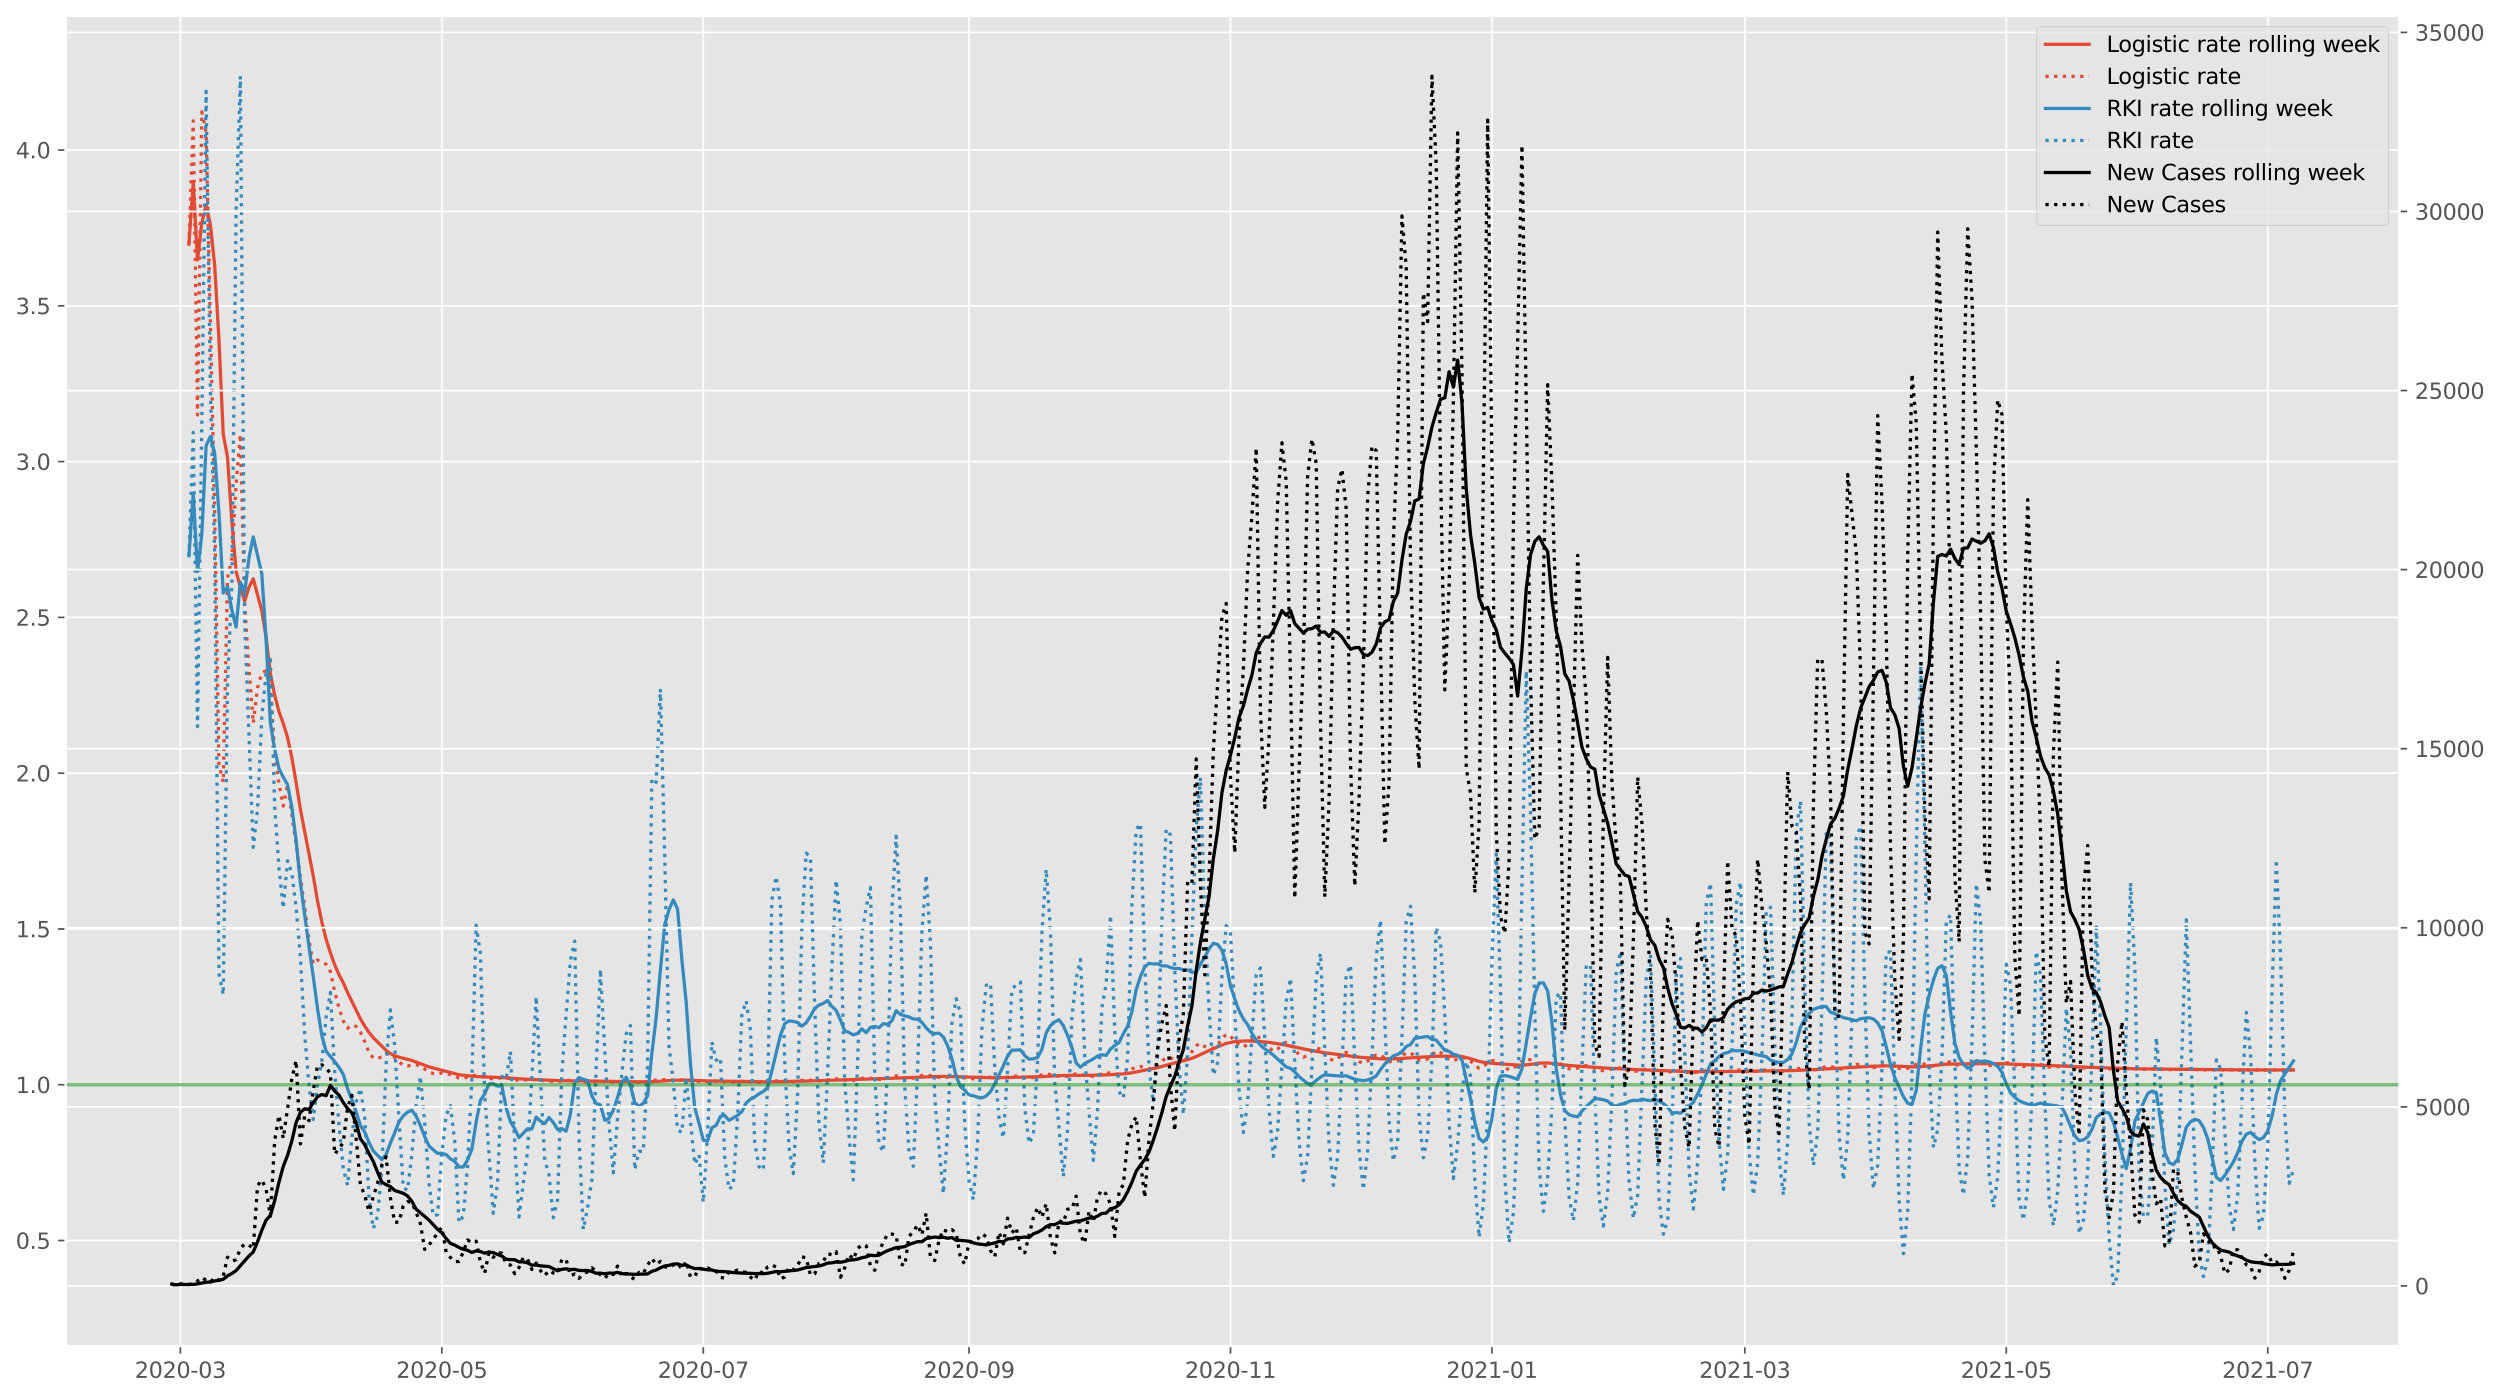 <?xml version="1.0" encoding="utf-8" standalone="no"?>
<!DOCTYPE svg PUBLIC "-//W3C//DTD SVG 1.1//EN"
  "http://www.w3.org/Graphics/SVG/1.1/DTD/svg11.dtd">
<svg height="640.398pt" version="1.1" viewBox="0 0 1145.086 640.398" width="1145.086pt" xmlns="http://www.w3.org/2000/svg" xmlns:xlink="http://www.w3.org/1999/xlink">
 <defs>
  <style type="text/css">*{stroke-linecap:butt;stroke-linejoin:round;}</style>
 </defs>
 <g id="figure_1">
  <g id="patch_1">
   <path d="M 0 640.398 
L 1145.086 640.398 
L 1145.086 0 
L 0 0 
z
" style="fill:#ffffff;"/>
  </g>
  <g id="axes_1">
   <g id="patch_2">
    <path d="M 30.103 616.52 
L 1099.073 616.52 
L 1099.073 7.2 
L 30.103 7.2 
z
" style="fill:#e5e5e5;"/>
   </g>
   <g id="matplotlib.axis_1">
    <g id="xtick_1">
     <g id="line2d_1">
      <path clip-path="url(#p2840d33720)" d="M 82.619 616.52 
L 82.619 7.2 
" style="fill:none;stroke:#ffffff;stroke-linecap:square;stroke-width:0.8;"/>
     </g>
     <g id="line2d_2">
      <defs>
       <path d="M 0 0 
L 0 3.5 
" id="m0d3406dc0a" style="stroke:#555555;stroke-width:0.8;"/>
      </defs>
      <g>
       <use style="fill:#555555;stroke:#555555;stroke-width:0.8;" x="82.619" xlink:href="#m0d3406dc0a" y="616.52"/>
      </g>
     </g>
     <g id="text_1">
      <!-- 2020-03 -->
      <g style="fill:#555555;" transform="translate(61.728 631.118)scale(0.1 -0.1)">
       <defs>
        <path d="M 1228 531 
L 3431 531 
L 3431 0 
L 469 0 
L 469 531 
Q 828 903 1448 1529 
Q 2069 2156 2228 2338 
Q 2531 2678 2651 2914 
Q 2772 3150 2772 3378 
Q 2772 3750 2511 3984 
Q 2250 4219 1831 4219 
Q 1534 4219 1204 4116 
Q 875 4013 500 3803 
L 500 4441 
Q 881 4594 1212 4672 
Q 1544 4750 1819 4750 
Q 2544 4750 2975 4387 
Q 3406 4025 3406 3419 
Q 3406 3131 3298 2873 
Q 3191 2616 2906 2266 
Q 2828 2175 2409 1742 
Q 1991 1309 1228 531 
z
" id="DejaVuSans-32" transform="scale(0.016)"/>
        <path d="M 2034 4250 
Q 1547 4250 1301 3770 
Q 1056 3291 1056 2328 
Q 1056 1369 1301 889 
Q 1547 409 2034 409 
Q 2525 409 2770 889 
Q 3016 1369 3016 2328 
Q 3016 3291 2770 3770 
Q 2525 4250 2034 4250 
z
M 2034 4750 
Q 2819 4750 3233 4129 
Q 3647 3509 3647 2328 
Q 3647 1150 3233 529 
Q 2819 -91 2034 -91 
Q 1250 -91 836 529 
Q 422 1150 422 2328 
Q 422 3509 836 4129 
Q 1250 4750 2034 4750 
z
" id="DejaVuSans-30" transform="scale(0.016)"/>
        <path d="M 313 2009 
L 1997 2009 
L 1997 1497 
L 313 1497 
L 313 2009 
z
" id="DejaVuSans-2d" transform="scale(0.016)"/>
        <path d="M 2597 2516 
Q 3050 2419 3304 2112 
Q 3559 1806 3559 1356 
Q 3559 666 3084 287 
Q 2609 -91 1734 -91 
Q 1441 -91 1130 -33 
Q 819 25 488 141 
L 488 750 
Q 750 597 1062 519 
Q 1375 441 1716 441 
Q 2309 441 2620 675 
Q 2931 909 2931 1356 
Q 2931 1769 2642 2001 
Q 2353 2234 1838 2234 
L 1294 2234 
L 1294 2753 
L 1863 2753 
Q 2328 2753 2575 2939 
Q 2822 3125 2822 3475 
Q 2822 3834 2567 4026 
Q 2313 4219 1838 4219 
Q 1578 4219 1281 4162 
Q 984 4106 628 3988 
L 628 4550 
Q 988 4650 1302 4700 
Q 1616 4750 1894 4750 
Q 2613 4750 3031 4423 
Q 3450 4097 3450 3541 
Q 3450 3153 3228 2886 
Q 3006 2619 2597 2516 
z
" id="DejaVuSans-33" transform="scale(0.016)"/>
       </defs>
       <use xlink:href="#DejaVuSans-32"/>
       <use x="63.623" xlink:href="#DejaVuSans-30"/>
       <use x="127.246" xlink:href="#DejaVuSans-32"/>
       <use x="190.869" xlink:href="#DejaVuSans-30"/>
       <use x="254.492" xlink:href="#DejaVuSans-2d"/>
       <use x="290.576" xlink:href="#DejaVuSans-30"/>
       <use x="354.199" xlink:href="#DejaVuSans-33"/>
      </g>
     </g>
    </g>
    <g id="xtick_2">
     <g id="line2d_3">
      <path clip-path="url(#p2840d33720)" d="M 202.375 616.52 
L 202.375 7.2 
" style="fill:none;stroke:#ffffff;stroke-linecap:square;stroke-width:0.8;"/>
     </g>
     <g id="line2d_4">
      <g>
       <use style="fill:#555555;stroke:#555555;stroke-width:0.8;" x="202.375" xlink:href="#m0d3406dc0a" y="616.52"/>
      </g>
     </g>
     <g id="text_2">
      <!-- 2020-05 -->
      <g style="fill:#555555;" transform="translate(181.484 631.118)scale(0.1 -0.1)">
       <defs>
        <path d="M 691 4666 
L 3169 4666 
L 3169 4134 
L 1269 4134 
L 1269 2991 
Q 1406 3038 1543 3061 
Q 1681 3084 1819 3084 
Q 2600 3084 3056 2656 
Q 3513 2228 3513 1497 
Q 3513 744 3044 326 
Q 2575 -91 1722 -91 
Q 1428 -91 1123 -41 
Q 819 9 494 109 
L 494 744 
Q 775 591 1075 516 
Q 1375 441 1709 441 
Q 2250 441 2565 725 
Q 2881 1009 2881 1497 
Q 2881 1984 2565 2268 
Q 2250 2553 1709 2553 
Q 1456 2553 1204 2497 
Q 953 2441 691 2322 
L 691 4666 
z
" id="DejaVuSans-35" transform="scale(0.016)"/>
       </defs>
       <use xlink:href="#DejaVuSans-32"/>
       <use x="63.623" xlink:href="#DejaVuSans-30"/>
       <use x="127.246" xlink:href="#DejaVuSans-32"/>
       <use x="190.869" xlink:href="#DejaVuSans-30"/>
       <use x="254.492" xlink:href="#DejaVuSans-2d"/>
       <use x="290.576" xlink:href="#DejaVuSans-30"/>
       <use x="354.199" xlink:href="#DejaVuSans-35"/>
      </g>
     </g>
    </g>
    <g id="xtick_3">
     <g id="line2d_5">
      <path clip-path="url(#p2840d33720)" d="M 322.131 616.52 
L 322.131 7.2 
" style="fill:none;stroke:#ffffff;stroke-linecap:square;stroke-width:0.8;"/>
     </g>
     <g id="line2d_6">
      <g>
       <use style="fill:#555555;stroke:#555555;stroke-width:0.8;" x="322.131" xlink:href="#m0d3406dc0a" y="616.52"/>
      </g>
     </g>
     <g id="text_3">
      <!-- 2020-07 -->
      <g style="fill:#555555;" transform="translate(301.24 631.118)scale(0.1 -0.1)">
       <defs>
        <path d="M 525 4666 
L 3525 4666 
L 3525 4397 
L 1831 0 
L 1172 0 
L 2766 4134 
L 525 4134 
L 525 4666 
z
" id="DejaVuSans-37" transform="scale(0.016)"/>
       </defs>
       <use xlink:href="#DejaVuSans-32"/>
       <use x="63.623" xlink:href="#DejaVuSans-30"/>
       <use x="127.246" xlink:href="#DejaVuSans-32"/>
       <use x="190.869" xlink:href="#DejaVuSans-30"/>
       <use x="254.492" xlink:href="#DejaVuSans-2d"/>
       <use x="290.576" xlink:href="#DejaVuSans-30"/>
       <use x="354.199" xlink:href="#DejaVuSans-37"/>
      </g>
     </g>
    </g>
    <g id="xtick_4">
     <g id="line2d_7">
      <path clip-path="url(#p2840d33720)" d="M 443.85 616.52 
L 443.85 7.2 
" style="fill:none;stroke:#ffffff;stroke-linecap:square;stroke-width:0.8;"/>
     </g>
     <g id="line2d_8">
      <g>
       <use style="fill:#555555;stroke:#555555;stroke-width:0.8;" x="443.85" xlink:href="#m0d3406dc0a" y="616.52"/>
      </g>
     </g>
     <g id="text_4">
      <!-- 2020-09 -->
      <g style="fill:#555555;" transform="translate(422.959 631.118)scale(0.1 -0.1)">
       <defs>
        <path d="M 703 97 
L 703 672 
Q 941 559 1184 500 
Q 1428 441 1663 441 
Q 2288 441 2617 861 
Q 2947 1281 2994 2138 
Q 2813 1869 2534 1725 
Q 2256 1581 1919 1581 
Q 1219 1581 811 2004 
Q 403 2428 403 3163 
Q 403 3881 828 4315 
Q 1253 4750 1959 4750 
Q 2769 4750 3195 4129 
Q 3622 3509 3622 2328 
Q 3622 1225 3098 567 
Q 2575 -91 1691 -91 
Q 1453 -91 1209 -44 
Q 966 3 703 97 
z
M 1959 2075 
Q 2384 2075 2632 2365 
Q 2881 2656 2881 3163 
Q 2881 3666 2632 3958 
Q 2384 4250 1959 4250 
Q 1534 4250 1286 3958 
Q 1038 3666 1038 3163 
Q 1038 2656 1286 2365 
Q 1534 2075 1959 2075 
z
" id="DejaVuSans-39" transform="scale(0.016)"/>
       </defs>
       <use xlink:href="#DejaVuSans-32"/>
       <use x="63.623" xlink:href="#DejaVuSans-30"/>
       <use x="127.246" xlink:href="#DejaVuSans-32"/>
       <use x="190.869" xlink:href="#DejaVuSans-30"/>
       <use x="254.492" xlink:href="#DejaVuSans-2d"/>
       <use x="290.576" xlink:href="#DejaVuSans-30"/>
       <use x="354.199" xlink:href="#DejaVuSans-39"/>
      </g>
     </g>
    </g>
    <g id="xtick_5">
     <g id="line2d_9">
      <path clip-path="url(#p2840d33720)" d="M 563.607 616.52 
L 563.607 7.2 
" style="fill:none;stroke:#ffffff;stroke-linecap:square;stroke-width:0.8;"/>
     </g>
     <g id="line2d_10">
      <g>
       <use style="fill:#555555;stroke:#555555;stroke-width:0.8;" x="563.607" xlink:href="#m0d3406dc0a" y="616.52"/>
      </g>
     </g>
     <g id="text_5">
      <!-- 2020-11 -->
      <g style="fill:#555555;" transform="translate(542.715 631.118)scale(0.1 -0.1)">
       <defs>
        <path d="M 794 531 
L 1825 531 
L 1825 4091 
L 703 3866 
L 703 4441 
L 1819 4666 
L 2450 4666 
L 2450 531 
L 3481 531 
L 3481 0 
L 794 0 
L 794 531 
z
" id="DejaVuSans-31" transform="scale(0.016)"/>
       </defs>
       <use xlink:href="#DejaVuSans-32"/>
       <use x="63.623" xlink:href="#DejaVuSans-30"/>
       <use x="127.246" xlink:href="#DejaVuSans-32"/>
       <use x="190.869" xlink:href="#DejaVuSans-30"/>
       <use x="254.492" xlink:href="#DejaVuSans-2d"/>
       <use x="290.576" xlink:href="#DejaVuSans-31"/>
       <use x="354.199" xlink:href="#DejaVuSans-31"/>
      </g>
     </g>
    </g>
    <g id="xtick_6">
     <g id="line2d_11">
      <path clip-path="url(#p2840d33720)" d="M 683.363 616.52 
L 683.363 7.2 
" style="fill:none;stroke:#ffffff;stroke-linecap:square;stroke-width:0.8;"/>
     </g>
     <g id="line2d_12">
      <g>
       <use style="fill:#555555;stroke:#555555;stroke-width:0.8;" x="683.363" xlink:href="#m0d3406dc0a" y="616.52"/>
      </g>
     </g>
     <g id="text_6">
      <!-- 2021-01 -->
      <g style="fill:#555555;" transform="translate(662.471 631.118)scale(0.1 -0.1)">
       <use xlink:href="#DejaVuSans-32"/>
       <use x="63.623" xlink:href="#DejaVuSans-30"/>
       <use x="127.246" xlink:href="#DejaVuSans-32"/>
       <use x="190.869" xlink:href="#DejaVuSans-31"/>
       <use x="254.492" xlink:href="#DejaVuSans-2d"/>
       <use x="290.576" xlink:href="#DejaVuSans-30"/>
       <use x="354.199" xlink:href="#DejaVuSans-31"/>
      </g>
     </g>
    </g>
    <g id="xtick_7">
     <g id="line2d_13">
      <path clip-path="url(#p2840d33720)" d="M 799.192 616.52 
L 799.192 7.2 
" style="fill:none;stroke:#ffffff;stroke-linecap:square;stroke-width:0.8;"/>
     </g>
     <g id="line2d_14">
      <g>
       <use style="fill:#555555;stroke:#555555;stroke-width:0.8;" x="799.192" xlink:href="#m0d3406dc0a" y="616.52"/>
      </g>
     </g>
     <g id="text_7">
      <!-- 2021-03 -->
      <g style="fill:#555555;" transform="translate(778.301 631.118)scale(0.1 -0.1)">
       <use xlink:href="#DejaVuSans-32"/>
       <use x="63.623" xlink:href="#DejaVuSans-30"/>
       <use x="127.246" xlink:href="#DejaVuSans-32"/>
       <use x="190.869" xlink:href="#DejaVuSans-31"/>
       <use x="254.492" xlink:href="#DejaVuSans-2d"/>
       <use x="290.576" xlink:href="#DejaVuSans-30"/>
       <use x="354.199" xlink:href="#DejaVuSans-33"/>
      </g>
     </g>
    </g>
    <g id="xtick_8">
     <g id="line2d_15">
      <path clip-path="url(#p2840d33720)" d="M 918.948 616.52 
L 918.948 7.2 
" style="fill:none;stroke:#ffffff;stroke-linecap:square;stroke-width:0.8;"/>
     </g>
     <g id="line2d_16">
      <g>
       <use style="fill:#555555;stroke:#555555;stroke-width:0.8;" x="918.948" xlink:href="#m0d3406dc0a" y="616.52"/>
      </g>
     </g>
     <g id="text_8">
      <!-- 2021-05 -->
      <g style="fill:#555555;" transform="translate(898.057 631.118)scale(0.1 -0.1)">
       <use xlink:href="#DejaVuSans-32"/>
       <use x="63.623" xlink:href="#DejaVuSans-30"/>
       <use x="127.246" xlink:href="#DejaVuSans-32"/>
       <use x="190.869" xlink:href="#DejaVuSans-31"/>
       <use x="254.492" xlink:href="#DejaVuSans-2d"/>
       <use x="290.576" xlink:href="#DejaVuSans-30"/>
       <use x="354.199" xlink:href="#DejaVuSans-35"/>
      </g>
     </g>
    </g>
    <g id="xtick_9">
     <g id="line2d_17">
      <path clip-path="url(#p2840d33720)" d="M 1038.704 616.52 
L 1038.704 7.2 
" style="fill:none;stroke:#ffffff;stroke-linecap:square;stroke-width:0.8;"/>
     </g>
     <g id="line2d_18">
      <g>
       <use style="fill:#555555;stroke:#555555;stroke-width:0.8;" x="1038.704" xlink:href="#m0d3406dc0a" y="616.52"/>
      </g>
     </g>
     <g id="text_9">
      <!-- 2021-07 -->
      <g style="fill:#555555;" transform="translate(1017.813 631.118)scale(0.1 -0.1)">
       <use xlink:href="#DejaVuSans-32"/>
       <use x="63.623" xlink:href="#DejaVuSans-30"/>
       <use x="127.246" xlink:href="#DejaVuSans-32"/>
       <use x="190.869" xlink:href="#DejaVuSans-31"/>
       <use x="254.492" xlink:href="#DejaVuSans-2d"/>
       <use x="290.576" xlink:href="#DejaVuSans-30"/>
       <use x="354.199" xlink:href="#DejaVuSans-37"/>
      </g>
     </g>
    </g>
   </g>
   <g id="matplotlib.axis_2">
    <g id="ytick_1">
     <g id="line2d_19">
      <path clip-path="url(#p2840d33720)" d="M 30.103 568.207 
L 1099.073 568.207 
" style="fill:none;stroke:#ffffff;stroke-linecap:square;stroke-width:0.8;"/>
     </g>
     <g id="line2d_20">
      <defs>
       <path d="M 0 0 
L -3.5 0 
" id="m820f3faa37" style="stroke:#555555;stroke-width:0.8;"/>
      </defs>
      <g>
       <use style="fill:#555555;stroke:#555555;stroke-width:0.8;" x="30.103" xlink:href="#m820f3faa37" y="568.207"/>
      </g>
     </g>
     <g id="text_10">
      <!-- 0.5 -->
      <g style="fill:#555555;" transform="translate(7.2 572.006)scale(0.1 -0.1)">
       <defs>
        <path d="M 684 794 
L 1344 794 
L 1344 0 
L 684 0 
L 684 794 
z
" id="DejaVuSans-2e" transform="scale(0.016)"/>
       </defs>
       <use xlink:href="#DejaVuSans-30"/>
       <use x="63.623" xlink:href="#DejaVuSans-2e"/>
       <use x="95.41" xlink:href="#DejaVuSans-35"/>
      </g>
     </g>
    </g>
    <g id="ytick_2">
     <g id="line2d_21">
      <path clip-path="url(#p2840d33720)" d="M 30.103 496.852 
L 1099.073 496.852 
" style="fill:none;stroke:#ffffff;stroke-linecap:square;stroke-width:0.8;"/>
     </g>
     <g id="line2d_22">
      <g>
       <use style="fill:#555555;stroke:#555555;stroke-width:0.8;" x="30.103" xlink:href="#m820f3faa37" y="496.852"/>
      </g>
     </g>
     <g id="text_11">
      <!-- 1.0 -->
      <g style="fill:#555555;" transform="translate(7.2 500.652)scale(0.1 -0.1)">
       <use xlink:href="#DejaVuSans-31"/>
       <use x="63.623" xlink:href="#DejaVuSans-2e"/>
       <use x="95.41" xlink:href="#DejaVuSans-30"/>
      </g>
     </g>
    </g>
    <g id="ytick_3">
     <g id="line2d_23">
      <path clip-path="url(#p2840d33720)" d="M 30.103 425.498 
L 1099.073 425.498 
" style="fill:none;stroke:#ffffff;stroke-linecap:square;stroke-width:0.8;"/>
     </g>
     <g id="line2d_24">
      <g>
       <use style="fill:#555555;stroke:#555555;stroke-width:0.8;" x="30.103" xlink:href="#m820f3faa37" y="425.498"/>
      </g>
     </g>
     <g id="text_12">
      <!-- 1.5 -->
      <g style="fill:#555555;" transform="translate(7.2 429.297)scale(0.1 -0.1)">
       <use xlink:href="#DejaVuSans-31"/>
       <use x="63.623" xlink:href="#DejaVuSans-2e"/>
       <use x="95.41" xlink:href="#DejaVuSans-35"/>
      </g>
     </g>
    </g>
    <g id="ytick_4">
     <g id="line2d_25">
      <path clip-path="url(#p2840d33720)" d="M 30.103 354.143 
L 1099.073 354.143 
" style="fill:none;stroke:#ffffff;stroke-linecap:square;stroke-width:0.8;"/>
     </g>
     <g id="line2d_26">
      <g>
       <use style="fill:#555555;stroke:#555555;stroke-width:0.8;" x="30.103" xlink:href="#m820f3faa37" y="354.143"/>
      </g>
     </g>
     <g id="text_13">
      <!-- 2.0 -->
      <g style="fill:#555555;" transform="translate(7.2 357.943)scale(0.1 -0.1)">
       <use xlink:href="#DejaVuSans-32"/>
       <use x="63.623" xlink:href="#DejaVuSans-2e"/>
       <use x="95.41" xlink:href="#DejaVuSans-30"/>
      </g>
     </g>
    </g>
    <g id="ytick_5">
     <g id="line2d_27">
      <path clip-path="url(#p2840d33720)" d="M 30.103 282.789 
L 1099.073 282.789 
" style="fill:none;stroke:#ffffff;stroke-linecap:square;stroke-width:0.8;"/>
     </g>
     <g id="line2d_28">
      <g>
       <use style="fill:#555555;stroke:#555555;stroke-width:0.8;" x="30.103" xlink:href="#m820f3faa37" y="282.789"/>
      </g>
     </g>
     <g id="text_14">
      <!-- 2.5 -->
      <g style="fill:#555555;" transform="translate(7.2 286.588)scale(0.1 -0.1)">
       <use xlink:href="#DejaVuSans-32"/>
       <use x="63.623" xlink:href="#DejaVuSans-2e"/>
       <use x="95.41" xlink:href="#DejaVuSans-35"/>
      </g>
     </g>
    </g>
    <g id="ytick_6">
     <g id="line2d_29">
      <path clip-path="url(#p2840d33720)" d="M 30.103 211.434 
L 1099.073 211.434 
" style="fill:none;stroke:#ffffff;stroke-linecap:square;stroke-width:0.8;"/>
     </g>
     <g id="line2d_30">
      <g>
       <use style="fill:#555555;stroke:#555555;stroke-width:0.8;" x="30.103" xlink:href="#m820f3faa37" y="211.434"/>
      </g>
     </g>
     <g id="text_15">
      <!-- 3.0 -->
      <g style="fill:#555555;" transform="translate(7.2 215.233)scale(0.1 -0.1)">
       <use xlink:href="#DejaVuSans-33"/>
       <use x="63.623" xlink:href="#DejaVuSans-2e"/>
       <use x="95.41" xlink:href="#DejaVuSans-30"/>
      </g>
     </g>
    </g>
    <g id="ytick_7">
     <g id="line2d_31">
      <path clip-path="url(#p2840d33720)" d="M 30.103 140.08 
L 1099.073 140.08 
" style="fill:none;stroke:#ffffff;stroke-linecap:square;stroke-width:0.8;"/>
     </g>
     <g id="line2d_32">
      <g>
       <use style="fill:#555555;stroke:#555555;stroke-width:0.8;" x="30.103" xlink:href="#m820f3faa37" y="140.08"/>
      </g>
     </g>
     <g id="text_16">
      <!-- 3.5 -->
      <g style="fill:#555555;" transform="translate(7.2 143.879)scale(0.1 -0.1)">
       <use xlink:href="#DejaVuSans-33"/>
       <use x="63.623" xlink:href="#DejaVuSans-2e"/>
       <use x="95.41" xlink:href="#DejaVuSans-35"/>
      </g>
     </g>
    </g>
    <g id="ytick_8">
     <g id="line2d_33">
      <path clip-path="url(#p2840d33720)" d="M 30.103 68.725 
L 1099.073 68.725 
" style="fill:none;stroke:#ffffff;stroke-linecap:square;stroke-width:0.8;"/>
     </g>
     <g id="line2d_34">
      <g>
       <use style="fill:#555555;stroke:#555555;stroke-width:0.8;" x="30.103" xlink:href="#m820f3faa37" y="68.725"/>
      </g>
     </g>
     <g id="text_17">
      <!-- 4.0 -->
      <g style="fill:#555555;" transform="translate(7.2 72.524)scale(0.1 -0.1)">
       <defs>
        <path d="M 2419 4116 
L 825 1625 
L 2419 1625 
L 2419 4116 
z
M 2253 4666 
L 3047 4666 
L 3047 1625 
L 3713 1625 
L 3713 1100 
L 3047 1100 
L 3047 0 
L 2419 0 
L 2419 1100 
L 313 1100 
L 313 1709 
L 2253 4666 
z
" id="DejaVuSans-34" transform="scale(0.016)"/>
       </defs>
       <use xlink:href="#DejaVuSans-34"/>
       <use x="63.623" xlink:href="#DejaVuSans-2e"/>
       <use x="95.41" xlink:href="#DejaVuSans-30"/>
      </g>
     </g>
    </g>
   </g>
   <g id="line2d_35">
    <path clip-path="url(#p2840d33720)" d="M 86.546 111.806 
L 88.509 83.575 
L 90.472 119.077 
L 92.435 102.115 
L 94.398 93.834 
L 96.362 102.902 
L 98.325 121.515 
L 100.288 155.56 
L 102.251 198.834 
L 104.214 209.5 
L 106.178 238.739 
L 108.141 261.731 
L 110.104 268.972 
L 112.067 275.284 
L 114.031 268.983 
L 115.994 265.124 
L 119.92 279.786 
L 121.883 292.009 
L 123.847 308.665 
L 125.81 318.372 
L 127.773 325.932 
L 129.736 331.354 
L 131.699 337.698 
L 133.663 346.989 
L 135.626 358.347 
L 137.589 370.665 
L 143.479 401.23 
L 145.442 412.692 
L 147.405 422.354 
L 149.368 430.2 
L 151.332 436.386 
L 153.295 441.924 
L 155.258 446.381 
L 157.221 450.109 
L 159.184 454.575 
L 165.074 466.687 
L 167.037 469.956 
L 169.001 472.87 
L 170.964 475.294 
L 176.853 481.122 
L 178.817 482.559 
L 180.78 483.592 
L 182.743 484.2 
L 188.633 485.723 
L 196.486 488.658 
L 210.228 492.247 
L 214.154 492.751 
L 218.081 493.08 
L 231.823 493.671 
L 237.713 494.137 
L 245.566 494.507 
L 257.345 495.003 
L 261.272 495.081 
L 265.198 495.08 
L 286.793 495.435 
L 296.609 495.514 
L 302.499 495.229 
L 308.389 494.812 
L 312.315 494.723 
L 316.242 494.786 
L 324.094 495.112 
L 351.579 495.508 
L 369.248 495.173 
L 410.476 493.809 
L 426.182 493.176 
L 432.071 493.035 
L 439.924 493.231 
L 455.63 493.671 
L 477.225 493.131 
L 483.115 492.754 
L 487.041 492.618 
L 498.82 492.523 
L 506.673 492.342 
L 514.526 491.887 
L 518.453 491.372 
L 526.305 489.801 
L 530.232 489.023 
L 534.158 487.914 
L 538.085 486.837 
L 543.974 485.355 
L 545.938 484.734 
L 547.901 483.931 
L 553.79 481.167 
L 557.717 479.483 
L 561.643 477.896 
L 565.57 477.078 
L 569.496 476.807 
L 571.459 476.763 
L 577.349 477.096 
L 581.275 477.44 
L 587.165 478.349 
L 596.981 480.407 
L 602.871 481.57 
L 606.797 482.202 
L 622.503 484.213 
L 632.319 484.978 
L 640.172 484.894 
L 646.062 484.537 
L 649.988 484.255 
L 657.841 483.798 
L 667.657 483.737 
L 669.62 483.885 
L 673.547 484.908 
L 677.473 486.163 
L 679.436 486.542 
L 683.363 487.029 
L 695.142 487.832 
L 697.105 487.872 
L 701.031 487.535 
L 704.958 486.945 
L 708.884 486.874 
L 712.811 487.299 
L 718.7 488.039 
L 734.406 489.155 
L 750.112 489.962 
L 775.634 490.908 
L 791.339 490.773 
L 812.935 490.498 
L 820.788 490.375 
L 832.567 489.833 
L 858.089 488.341 
L 863.978 488.21 
L 869.868 488.376 
L 875.758 488.66 
L 879.684 488.575 
L 885.574 488.035 
L 891.463 487.439 
L 895.39 487.346 
L 905.206 487.223 
L 916.985 487.217 
L 932.691 487.848 
L 940.544 488.107 
L 946.433 488.376 
L 952.323 488.7 
L 971.955 489.359 
L 977.845 489.551 
L 1026.925 490.053 
L 1050.484 490.08 
L 1050.484 490.08 
" style="fill:none;stroke:#e24a33;stroke-linecap:square;stroke-width:1.5;"/>
   </g>
   <g id="line2d_36">
    <path clip-path="url(#p2840d33720)" d="M 86.546 111.806 
L 88.509 55.344 
L 90.472 190.082 
L 92.435 51.227 
L 94.398 60.71 
L 98.325 233.192 
L 100.288 350.119 
L 102.251 358.267 
L 104.214 264.742 
L 106.178 255.899 
L 108.141 221.656 
L 110.104 198.932 
L 112.067 277.371 
L 114.031 306.017 
L 115.994 331.249 
L 117.957 315.075 
L 119.92 308.204 
L 121.883 307.212 
L 123.847 315.53 
L 125.81 345.318 
L 127.773 358.939 
L 129.736 369.201 
L 131.699 359.481 
L 135.626 386.714 
L 137.589 401.758 
L 139.552 415.431 
L 141.516 430.469 
L 143.479 441.515 
L 145.442 439.712 
L 147.405 440.877 
L 149.368 441.64 
L 151.332 445.06 
L 153.295 454.192 
L 155.258 461.671 
L 157.221 467.608 
L 159.184 470.978 
L 161.148 469.492 
L 163.111 470.103 
L 165.074 472.763 
L 167.037 477.075 
L 169.001 482.068 
L 170.964 484.576 
L 172.927 484.8 
L 174.89 484.058 
L 176.853 482.516 
L 178.817 482.817 
L 180.78 484.312 
L 182.743 486.323 
L 184.706 488.016 
L 186.669 488.271 
L 188.633 487.804 
L 190.596 487.641 
L 192.559 488.266 
L 194.522 489.684 
L 196.486 490.924 
L 198.449 491.702 
L 200.412 491.995 
L 202.375 491.45 
L 204.338 491.668 
L 206.302 492.17 
L 208.265 492.928 
L 210.228 493.813 
L 212.191 493.825 
L 218.081 492.47 
L 220.044 492.735 
L 222.007 493.562 
L 223.971 493.818 
L 225.934 494.222 
L 227.897 494.004 
L 229.86 493.539 
L 233.787 494.008 
L 235.75 494.512 
L 237.713 494.853 
L 245.566 494.393 
L 249.492 495.076 
L 251.455 495.101 
L 253.419 495.328 
L 255.382 495.393 
L 257.345 495.031 
L 259.308 494.789 
L 263.235 494.871 
L 267.161 495.613 
L 271.088 495.393 
L 273.051 495.241 
L 276.977 495.419 
L 280.904 495.615 
L 282.867 495.418 
L 286.793 495.387 
L 288.757 495.444 
L 290.72 495.727 
L 296.609 495.383 
L 298.573 494.939 
L 302.499 494.511 
L 304.462 494.549 
L 306.425 494.759 
L 314.278 494.737 
L 318.205 495.268 
L 320.168 495.255 
L 322.131 495.422 
L 326.058 495.105 
L 329.984 495.333 
L 331.947 495.544 
L 335.874 495.606 
L 339.8 495.331 
L 343.727 495.451 
L 345.69 495.658 
L 349.616 495.667 
L 355.506 495.075 
L 363.359 495.491 
L 365.322 495.231 
L 367.285 494.83 
L 369.248 494.65 
L 377.101 495.128 
L 381.028 494.345 
L 382.991 494.127 
L 386.917 494.72 
L 388.88 494.72 
L 390.844 494.872 
L 392.807 494.324 
L 394.77 493.893 
L 396.733 493.737 
L 398.697 493.872 
L 400.66 494.293 
L 402.623 494.423 
L 404.586 494.363 
L 408.513 493.109 
L 410.476 492.826 
L 412.439 493.239 
L 414.402 493.834 
L 418.329 493.84 
L 420.292 493.151 
L 422.255 492.604 
L 424.218 492.215 
L 426.182 492.701 
L 428.145 493.351 
L 430.108 493.461 
L 432.071 493.767 
L 435.998 492.807 
L 437.961 492.702 
L 441.887 493.763 
L 445.814 494.135 
L 447.777 493.829 
L 449.74 493.335 
L 451.703 493.254 
L 453.667 493.425 
L 455.63 493.728 
L 457.593 493.715 
L 459.556 493.844 
L 461.519 493.333 
L 463.483 492.958 
L 465.446 492.902 
L 467.409 493.045 
L 469.372 493.609 
L 471.335 493.666 
L 473.299 493.53 
L 475.262 492.849 
L 479.188 491.845 
L 481.152 492.178 
L 483.115 492.896 
L 485.078 492.968 
L 487.041 493.274 
L 489.004 492.865 
L 490.968 492.226 
L 492.931 491.89 
L 494.894 492.103 
L 496.857 492.623 
L 498.82 492.681 
L 500.784 493.07 
L 502.747 492.531 
L 504.71 491.799 
L 508.637 491.378 
L 510.6 491.969 
L 512.563 492.02 
L 514.526 491.925 
L 516.489 491.099 
L 518.453 489.622 
L 520.416 488.688 
L 522.379 488.446 
L 524.342 489.279 
L 526.305 489.551 
L 528.269 489.457 
L 530.232 488.119 
L 532.195 486.023 
L 534.158 484.524 
L 536.122 484.498 
L 538.085 485.69 
L 542.011 486.393 
L 543.974 484.266 
L 545.938 481.678 
L 547.901 478.901 
L 549.864 477.874 
L 551.827 479.334 
L 555.754 480.182 
L 557.717 478.691 
L 559.68 475.721 
L 561.643 473.753 
L 563.607 474.684 
L 565.57 476.798 
L 567.533 478.44 
L 569.496 479.559 
L 571.459 478.386 
L 573.423 476.249 
L 575.386 474.673 
L 577.349 475.568 
L 579.312 477.811 
L 581.275 479.837 
L 583.239 481.479 
L 585.202 480.503 
L 587.165 478.576 
L 589.128 477.417 
L 591.092 478.172 
L 593.055 480.859 
L 595.018 483.039 
L 596.981 484.28 
L 598.944 483.443 
L 600.908 481.251 
L 602.871 479.945 
L 604.834 480.553 
L 606.797 482.902 
L 608.76 484.864 
L 610.724 485.786 
L 612.687 484.879 
L 614.65 483.1 
L 616.613 481.984 
L 618.577 482.814 
L 620.54 484.701 
L 622.503 486.231 
L 624.466 487.006 
L 626.429 486.046 
L 628.393 484.411 
L 630.356 483.184 
L 632.319 483.269 
L 636.245 486.132 
L 638.209 486.583 
L 640.172 485.931 
L 642.135 483.819 
L 644.098 482.151 
L 646.062 482.398 
L 648.025 483.453 
L 649.988 485.447 
L 651.951 485.672 
L 653.914 485.017 
L 657.841 481.424 
L 659.804 482.161 
L 661.767 483.423 
L 663.73 485.078 
L 665.694 485.873 
L 669.62 484.217 
L 671.583 484.797 
L 673.547 485.946 
L 675.51 488.035 
L 677.473 489.247 
L 679.436 488.531 
L 681.399 486.847 
L 683.363 485.796 
L 685.326 485.852 
L 687.289 486.988 
L 689.252 489.023 
L 691.215 489.986 
L 693.179 489.264 
L 695.142 487.913 
L 697.105 486.076 
L 699.068 485.035 
L 701.031 485.447 
L 702.995 486.647 
L 704.958 488.231 
L 706.921 488.656 
L 708.884 488.024 
L 710.848 487.265 
L 712.811 486.826 
L 714.774 487.293 
L 716.737 488.688 
L 718.7 489.523 
L 720.664 489.724 
L 722.627 489.241 
L 724.59 488.453 
L 726.553 488.088 
L 728.516 488.368 
L 730.48 489.36 
L 732.443 490.176 
L 734.406 490.396 
L 736.369 490.016 
L 740.296 489.085 
L 742.259 489.225 
L 744.222 490.048 
L 746.185 490.584 
L 748.149 490.753 
L 750.112 490.539 
L 752.075 490.039 
L 754.038 489.74 
L 756.001 489.809 
L 759.928 491.075 
L 761.891 491.223 
L 763.854 491.107 
L 767.781 490.419 
L 769.744 490.541 
L 773.67 491.293 
L 775.634 491.335 
L 781.523 490.408 
L 783.486 490.393 
L 787.413 491.083 
L 789.376 491.146 
L 793.303 490.509 
L 795.266 490.134 
L 797.229 490.135 
L 801.155 490.94 
L 803.119 490.975 
L 807.045 490.349 
L 809.008 489.997 
L 810.971 490.046 
L 814.898 490.835 
L 816.861 490.849 
L 820.788 489.98 
L 822.751 489.466 
L 824.714 489.361 
L 828.64 490.244 
L 830.604 490.185 
L 832.567 489.777 
L 836.493 488.503 
L 838.456 488.479 
L 842.383 489.609 
L 844.346 489.607 
L 846.309 489.083 
L 850.236 487.54 
L 852.199 487.459 
L 856.125 488.835 
L 858.089 489.009 
L 860.052 488.602 
L 862.015 487.934 
L 863.978 487.459 
L 865.941 487.718 
L 869.868 489.349 
L 871.831 489.781 
L 873.794 489.331 
L 877.721 487.507 
L 879.684 487.071 
L 881.647 487.438 
L 883.61 488.187 
L 885.574 488.292 
L 891.463 486.365 
L 893.426 486.486 
L 897.353 488.168 
L 899.316 488.094 
L 901.279 487.569 
L 905.206 486.093 
L 907.169 486.38 
L 911.095 487.983 
L 913.059 488.015 
L 915.022 487.715 
L 916.985 487.12 
L 918.948 486.739 
L 920.911 487 
L 924.838 488.448 
L 926.801 488.466 
L 928.764 488.188 
L 932.691 487.377 
L 934.654 487.602 
L 936.617 488.252 
L 938.58 488.781 
L 940.544 488.793 
L 944.47 488.361 
L 946.433 488.275 
L 948.396 488.537 
L 950.36 489.038 
L 952.323 489.332 
L 960.176 488.721 
L 962.139 488.891 
L 964.102 489.287 
L 968.029 489.747 
L 969.992 489.752 
L 973.918 489.393 
L 975.881 489.337 
L 981.771 489.749 
L 987.661 489.631 
L 993.55 489.945 
L 1001.403 489.775 
L 1011.219 490.04 
L 1017.109 490.019 
L 1024.962 490.076 
L 1032.815 490.1 
L 1040.668 490.07 
L 1050.484 490.087 
L 1050.484 490.087 
" style="fill:none;stroke:#e24a33;stroke-dasharray:1.5,2.475;stroke-dashoffset:0;stroke-width:1.5;"/>
   </g>
   <g id="line2d_37">
    <path clip-path="url(#p2840d33720)" d="M 86.546 254.516 
L 88.509 226.286 
L 90.472 261.788 
L 92.435 244.826 
L 94.398 204.217 
L 96.362 199.894 
L 98.325 207.517 
L 100.288 234.849 
L 102.251 271.647 
L 104.214 268.74 
L 106.178 279.349 
L 108.141 287.202 
L 110.104 266.718 
L 112.067 271.278 
L 114.031 255.549 
L 115.994 245.904 
L 119.92 262.824 
L 121.883 293.032 
L 123.847 331.202 
L 125.81 343.203 
L 127.773 352.019 
L 129.736 356.001 
L 131.699 359.355 
L 133.663 369.558 
L 135.626 384.912 
L 137.589 404.383 
L 141.516 433.519 
L 143.479 447.347 
L 145.442 462.022 
L 147.405 474.318 
L 149.368 481.51 
L 153.295 486.249 
L 155.258 488.869 
L 157.221 492.072 
L 159.184 498.636 
L 161.148 503.695 
L 163.111 509.244 
L 165.074 515.515 
L 167.037 518.454 
L 169.001 523.218 
L 170.964 527.147 
L 174.89 531.192 
L 176.853 528.695 
L 178.817 523.56 
L 180.78 518.932 
L 182.743 513.794 
L 184.706 511.135 
L 186.669 509.426 
L 188.633 508.483 
L 190.596 511.204 
L 192.559 515.548 
L 194.522 520.613 
L 196.486 524.828 
L 198.449 526.654 
L 200.412 528.262 
L 202.375 528.213 
L 204.338 528.858 
L 206.302 530.78 
L 208.265 531.935 
L 210.228 534.505 
L 212.191 534.523 
L 214.154 531.312 
L 216.118 526.452 
L 218.081 513.996 
L 220.044 504.048 
L 222.007 501.015 
L 223.971 496.525 
L 225.934 496.344 
L 227.897 497.478 
L 229.86 497.28 
L 231.823 507.368 
L 233.787 513.776 
L 235.75 516.946 
L 237.713 521.072 
L 241.639 517.02 
L 243.603 517.092 
L 245.566 511.682 
L 247.529 513.502 
L 249.492 514.627 
L 251.455 511.847 
L 253.419 514.115 
L 255.382 517.268 
L 257.345 516.956 
L 259.308 518.12 
L 261.272 510.343 
L 263.235 496.02 
L 265.198 493.576 
L 267.161 494.359 
L 269.124 494.893 
L 271.088 501.917 
L 273.051 505.479 
L 275.014 506.059 
L 276.977 513.119 
L 278.94 512.262 
L 280.904 508.554 
L 282.867 502.686 
L 284.83 495.706 
L 286.793 493.427 
L 288.757 497.104 
L 290.72 505.003 
L 292.683 506.776 
L 294.646 505.376 
L 296.609 501.937 
L 298.573 482.623 
L 300.536 466.149 
L 302.499 444.13 
L 304.462 423.568 
L 306.425 416.711 
L 308.389 412.181 
L 310.352 416.385 
L 312.315 439.567 
L 314.278 458.895 
L 316.242 487.117 
L 318.205 507.312 
L 320.168 514.404 
L 322.131 522.261 
L 324.094 522.509 
L 326.058 516.582 
L 328.021 515.442 
L 329.984 511.355 
L 331.947 510.913 
L 333.91 513.182 
L 337.837 510.913 
L 339.8 509.131 
L 341.763 505.246 
L 343.727 503.437 
L 345.69 502.458 
L 347.653 500.966 
L 349.616 499.986 
L 351.579 498.032 
L 353.543 490.52 
L 357.469 474.14 
L 359.432 468.869 
L 361.395 467.607 
L 363.359 467.836 
L 365.322 468.335 
L 367.285 470.033 
L 369.248 468.497 
L 371.212 465.41 
L 373.175 461.829 
L 375.138 460.33 
L 377.101 459.625 
L 379.064 458.295 
L 381.028 460.976 
L 382.991 462.75 
L 384.954 467.208 
L 386.917 472.169 
L 388.88 472.908 
L 390.844 474.022 
L 392.807 473.334 
L 394.77 471.243 
L 396.733 473.011 
L 398.697 470.546 
L 400.66 470.113 
L 402.623 470.694 
L 404.586 468.85 
L 406.549 469.197 
L 408.513 467.583 
L 410.476 462.94 
L 412.439 464.633 
L 414.402 465.301 
L 416.365 465.77 
L 418.329 466.723 
L 420.292 466.831 
L 422.255 468.263 
L 424.218 470.799 
L 426.182 472.714 
L 428.145 473.443 
L 430.108 473.206 
L 432.071 474.985 
L 434.034 478.96 
L 435.998 484.923 
L 437.961 493.014 
L 439.924 497.648 
L 441.887 499.324 
L 443.85 501.495 
L 445.814 501.905 
L 447.777 502.511 
L 449.74 502.898 
L 451.703 502.026 
L 453.667 500.048 
L 455.63 496.424 
L 459.556 488.228 
L 461.519 483.617 
L 463.483 481.014 
L 467.409 480.891 
L 469.372 483.48 
L 471.335 485.142 
L 473.299 484.958 
L 475.262 484.329 
L 477.225 480.643 
L 479.188 473.097 
L 481.152 469.717 
L 483.115 468.07 
L 485.078 467.072 
L 487.041 469.792 
L 489.004 474.303 
L 490.968 479.806 
L 492.931 486.918 
L 494.894 488.822 
L 496.857 487.124 
L 500.784 485.003 
L 502.747 483.685 
L 504.71 483.052 
L 506.673 483.41 
L 508.637 480.524 
L 510.6 478.847 
L 512.563 477.519 
L 514.526 473.439 
L 516.489 470.063 
L 518.453 463.332 
L 520.416 453.257 
L 522.379 447.259 
L 524.342 442.795 
L 526.305 441.253 
L 528.269 441.54 
L 530.232 441.429 
L 532.195 442.424 
L 534.158 442.392 
L 536.122 443.139 
L 538.085 443.68 
L 540.048 443.557 
L 542.011 444.332 
L 543.974 444.254 
L 545.938 445.357 
L 547.901 445.333 
L 549.864 441.561 
L 551.827 438.349 
L 553.79 434.608 
L 555.754 432.037 
L 557.717 432.599 
L 559.68 435.162 
L 561.643 441.503 
L 563.607 451.711 
L 565.57 457.59 
L 567.533 462.923 
L 569.496 466.679 
L 571.459 469.315 
L 573.423 473.239 
L 575.386 476.458 
L 577.349 478.713 
L 579.312 480.467 
L 581.275 481.728 
L 583.239 483.302 
L 589.128 488.673 
L 591.092 489.347 
L 593.055 490.989 
L 595.018 493.102 
L 598.944 496.362 
L 600.908 496.485 
L 604.834 493.338 
L 606.797 492.302 
L 614.65 492.941 
L 616.613 492.724 
L 620.54 494.377 
L 624.466 494.995 
L 626.429 494.614 
L 628.393 493.974 
L 630.356 492.823 
L 632.319 489.887 
L 634.282 487.372 
L 638.209 483.615 
L 640.172 482.98 
L 642.135 481.681 
L 644.098 479.35 
L 646.062 478.438 
L 648.025 475.6 
L 653.914 474.718 
L 655.878 476.067 
L 657.841 476.402 
L 661.767 481.104 
L 663.73 481.532 
L 665.694 482.894 
L 667.657 483.401 
L 669.62 485.604 
L 673.547 503.223 
L 675.51 513.983 
L 677.473 521.46 
L 679.436 523.071 
L 681.399 520.897 
L 683.363 512.186 
L 685.326 498.606 
L 687.289 492.912 
L 689.252 492.668 
L 691.215 493.033 
L 695.142 494.373 
L 697.105 489.585 
L 701.031 466.019 
L 702.995 455.166 
L 704.958 450.275 
L 706.921 450.161 
L 708.884 453.888 
L 710.848 468.334 
L 712.811 489.659 
L 714.774 501.471 
L 716.737 508.674 
L 718.7 510.584 
L 720.664 511.197 
L 722.627 511.521 
L 724.59 508.925 
L 726.553 506.856 
L 730.48 503.324 
L 732.443 503.354 
L 734.406 503.707 
L 736.369 504.308 
L 738.333 506.265 
L 740.296 506.632 
L 742.259 505.753 
L 744.222 505.5 
L 746.185 504.461 
L 748.149 503.951 
L 750.112 504.13 
L 752.075 503.431 
L 754.038 503.894 
L 756.001 504.1 
L 757.965 503.234 
L 759.928 504.441 
L 761.891 505.487 
L 763.854 507.11 
L 765.818 509.8 
L 767.781 509.611 
L 769.744 509.856 
L 771.707 508.406 
L 773.67 506.532 
L 775.634 504.88 
L 777.597 501.085 
L 779.56 496.895 
L 783.486 487.222 
L 785.45 485.842 
L 787.413 483.898 
L 789.376 482.612 
L 791.339 482.115 
L 793.303 481.208 
L 795.266 481.302 
L 797.229 481.224 
L 799.192 481.489 
L 801.155 482.235 
L 803.119 482.614 
L 805.082 483.2 
L 809.008 483.975 
L 810.971 485.639 
L 812.935 486.212 
L 814.898 486.63 
L 816.861 486.629 
L 818.824 485.266 
L 820.788 482.702 
L 822.751 477.392 
L 824.714 470.437 
L 826.677 466.639 
L 828.64 464.265 
L 830.604 462.322 
L 834.53 460.915 
L 836.493 461.062 
L 838.456 463.656 
L 840.42 464.309 
L 844.346 466.111 
L 846.309 466.531 
L 850.236 467.55 
L 852.199 466.597 
L 856.125 466.166 
L 858.089 466.734 
L 860.052 468.498 
L 862.015 472.071 
L 863.978 479.513 
L 865.941 487.747 
L 867.905 493.629 
L 871.831 502.306 
L 873.794 505.324 
L 875.758 505.835 
L 877.721 499.378 
L 879.684 480.395 
L 881.647 464.593 
L 883.61 455.841 
L 885.574 448.894 
L 887.537 443.558 
L 889.5 442.342 
L 891.463 446.748 
L 893.426 463.316 
L 895.39 477.719 
L 897.353 484.397 
L 899.316 487.502 
L 901.279 489.297 
L 903.243 488.221 
L 905.206 485.804 
L 907.169 486.228 
L 909.132 485.941 
L 911.095 486.331 
L 913.059 487.142 
L 915.022 488.447 
L 916.985 491.153 
L 918.948 496.409 
L 920.911 500.578 
L 922.875 502.576 
L 924.838 504.196 
L 926.801 505.033 
L 928.764 505.675 
L 930.728 506.643 
L 932.691 505.803 
L 934.654 505.217 
L 936.617 505.94 
L 938.58 506.022 
L 942.507 506.644 
L 944.47 507.342 
L 946.433 511.065 
L 948.396 515.885 
L 950.36 520.326 
L 952.323 522.457 
L 954.286 522.091 
L 956.249 520.659 
L 958.213 517.204 
L 960.176 511.89 
L 962.139 510.181 
L 964.102 509.455 
L 966.065 509.784 
L 968.029 514.067 
L 969.992 521.036 
L 971.955 528.655 
L 973.918 535.258 
L 975.881 526.02 
L 977.845 513.56 
L 983.734 500.89 
L 985.698 499.741 
L 987.661 500.374 
L 989.624 513.587 
L 991.587 527.864 
L 993.55 532.533 
L 995.514 533.401 
L 997.477 530.977 
L 999.44 524.042 
L 1001.403 516.331 
L 1003.366 513.768 
L 1005.33 512.702 
L 1007.293 513.316 
L 1009.256 516.367 
L 1011.219 521.611 
L 1013.183 530.015 
L 1015.146 539.183 
L 1017.109 540.719 
L 1019.072 538.338 
L 1022.999 532.133 
L 1024.962 527.913 
L 1026.925 522.646 
L 1028.888 519.542 
L 1030.851 518.64 
L 1032.815 520.565 
L 1034.778 522.006 
L 1036.741 521.074 
L 1038.704 518.033 
L 1040.668 511.263 
L 1042.631 501.264 
L 1044.594 494.9 
L 1050.484 485.936 
L 1050.484 485.936 
" style="fill:none;stroke:#348abd;stroke-linecap:square;stroke-width:1.5;"/>
   </g>
   <g id="line2d_38">
    <path clip-path="url(#p2840d33720)" d="M 86.546 254.516 
L 88.509 198.055 
L 90.472 332.793 
L 92.435 193.941 
L 94.398 41.78 
L 96.362 178.28 
L 98.325 253.254 
L 100.288 445.843 
L 102.251 455.636 
L 104.214 312.445 
L 106.178 268.209 
L 108.141 96.746 
L 110.104 34.896 
L 112.067 285.172 
L 115.994 388.122 
L 117.957 370.766 
L 119.92 328.328 
L 121.883 308.2 
L 123.847 302.09 
L 125.81 369.176 
L 127.773 397.45 
L 129.736 415.995 
L 131.699 394.248 
L 133.663 399.745 
L 135.626 415.678 
L 137.589 438.387 
L 139.552 473.793 
L 141.516 496.787 
L 143.479 512.793 
L 145.442 496.975 
L 147.405 485.815 
L 149.368 466.02 
L 151.332 454.581 
L 153.295 490.77 
L 155.258 515.132 
L 157.221 535.213 
L 159.184 542.922 
L 161.148 521.226 
L 163.111 504.861 
L 165.074 498.48 
L 167.037 511.341 
L 169.001 548.485 
L 170.964 562.714 
L 172.927 557.076 
L 174.89 535.386 
L 176.853 487.382 
L 178.817 462.534 
L 180.78 478.948 
L 182.743 512.517 
L 184.706 544.102 
L 186.669 545.114 
L 188.633 528.785 
L 190.596 506.429 
L 192.559 492.945 
L 194.522 514.4 
L 196.486 542.019 
L 198.449 556.885 
L 200.412 556.369 
L 202.375 528.441 
L 204.338 510.946 
L 206.302 506.397 
L 208.265 522.485 
L 210.228 560.014 
L 212.191 557.01 
L 214.154 533.889 
L 216.118 494.425 
L 218.081 423.75 
L 220.044 436.762 
L 222.007 501.259 
L 225.934 555.749 
L 227.897 541.823 
L 229.86 493.043 
L 231.823 494.361 
L 233.787 481.623 
L 235.75 523.448 
L 237.713 557.455 
L 239.676 541.842 
L 241.639 527.369 
L 243.603 493.543 
L 245.566 456.494 
L 249.492 531.324 
L 251.455 537.991 
L 253.419 557.72 
L 255.382 549.443 
L 257.345 491.358 
L 259.308 464.643 
L 261.272 439.92 
L 263.235 431.063 
L 265.198 520.889 
L 267.161 563.198 
L 269.124 553.181 
L 271.088 540.522 
L 273.051 489.581 
L 275.014 443.975 
L 276.977 480.489 
L 278.94 514.887 
L 280.904 537.243 
L 282.867 512.108 
L 284.83 491.659 
L 286.793 473.629 
L 288.757 469.71 
L 290.72 535.782 
L 292.683 527.302 
L 294.646 527.44 
L 296.609 488.034 
L 298.573 356.465 
L 300.536 358.308 
L 302.499 315.58 
L 304.462 391.849 
L 306.425 479.298 
L 308.389 495.734 
L 310.352 517.464 
L 312.315 518.74 
L 314.278 493.603 
L 318.205 533.209 
L 320.168 528.941 
L 322.131 550.735 
L 324.094 519.199 
L 326.058 477.253 
L 328.021 485.623 
L 329.984 484.527 
L 331.947 530.115 
L 333.91 544.82 
L 335.874 542.842 
L 337.837 511.212 
L 339.8 464.781 
L 341.763 458.422 
L 343.727 471.864 
L 345.69 523.265 
L 347.653 534.375 
L 349.616 535.982 
L 351.579 497.535 
L 353.543 412.194 
L 355.506 401.475 
L 357.469 414.154 
L 359.432 486.365 
L 361.395 525.546 
L 363.359 537.586 
L 365.322 501.022 
L 367.285 424.083 
L 369.248 390.723 
L 371.212 392.546 
L 373.175 461.294 
L 375.138 515.054 
L 377.101 532.652 
L 379.064 491.71 
L 381.028 442.851 
L 382.991 403.145 
L 384.954 423.752 
L 386.917 496.016 
L 388.88 520.229 
L 390.844 540.447 
L 392.807 486.896 
L 394.77 428.215 
L 396.733 415.525 
L 398.697 406.492 
L 400.66 492.986 
L 402.623 524.294 
L 404.586 527.541 
L 406.549 489.328 
L 408.513 416.918 
L 410.476 383.019 
L 412.439 418.347 
L 414.402 497.658 
L 416.365 527.577 
L 418.329 534.212 
L 420.292 490.084 
L 422.255 426.943 
L 424.218 400.771 
L 426.182 431.75 
L 428.145 502.762 
L 430.108 525.919 
L 432.071 546.666 
L 434.034 517.911 
L 435.998 468.679 
L 437.961 457.411 
L 439.924 464.187 
L 441.887 514.494 
L 443.85 541.118 
L 445.814 549.534 
L 447.777 522.151 
L 449.74 471.393 
L 451.703 451.305 
L 453.667 450.34 
L 455.63 489.124 
L 457.593 512.082 
L 459.556 521.201 
L 461.519 489.87 
L 463.483 453.174 
L 465.446 451.011 
L 467.409 449.771 
L 469.372 507.249 
L 471.335 523.715 
L 473.299 519.914 
L 475.262 485.467 
L 477.225 427.371 
L 479.188 398.188 
L 481.152 426.117 
L 483.115 495.72 
L 485.078 516.725 
L 487.041 538.954 
L 489.004 517.047 
L 490.968 465.888 
L 492.931 447.971 
L 494.894 439.447 
L 496.857 483.836 
L 498.82 509.303 
L 500.784 531.531 
L 502.747 507.817 
L 504.71 461.46 
L 506.673 450.479 
L 508.637 419.241 
L 510.6 472.101 
L 512.563 500.002 
L 514.526 502.973 
L 516.489 484.188 
L 518.453 414.342 
L 520.416 379.954 
L 522.379 377.251 
L 524.342 440.852 
L 526.305 489.209 
L 528.269 504.987 
L 530.232 483.405 
L 532.195 421.312 
L 534.158 379.727 
L 536.122 382.48 
L 538.085 444.639 
L 540.048 488.349 
L 542.011 510.411 
L 543.974 482.857 
L 545.938 429.038 
L 547.901 379.554 
L 549.864 356.081 
L 551.827 422.155 
L 553.79 462.163 
L 555.754 492.409 
L 557.717 486.793 
L 559.68 446.982 
L 561.643 423.94 
L 563.607 427.535 
L 567.533 499.491 
L 569.496 518.703 
L 571.459 505.242 
L 573.423 474.452 
L 575.386 446.471 
L 577.349 443.319 
L 581.275 508.319 
L 583.239 529.719 
L 585.202 517.778 
L 589.128 458.625 
L 591.092 448.039 
L 593.055 487.085 
L 595.018 523.108 
L 596.981 540.819 
L 598.944 529.499 
L 602.871 448.001 
L 604.834 436.639 
L 608.76 524.421 
L 610.724 542.881 
L 612.687 529.846 
L 616.613 446.484 
L 618.577 442.023 
L 620.54 486.011 
L 622.503 526.742 
L 624.466 544.891 
L 626.429 527.174 
L 628.393 484.49 
L 630.356 438.431 
L 632.319 421.47 
L 636.245 513.48 
L 638.209 531.857 
L 640.172 522.731 
L 642.135 475.396 
L 644.098 422.113 
L 646.062 415.086 
L 648.025 448.541 
L 649.988 511.363 
L 651.951 530.285 
L 653.914 520.239 
L 655.878 484.842 
L 657.841 424.456 
L 659.804 431.502 
L 661.767 465.042 
L 663.73 514.359 
L 665.694 539.817 
L 667.657 523.791 
L 669.62 500.26 
L 671.583 486.287 
L 673.547 493.005 
L 675.51 540.363 
L 677.473 566.696 
L 679.436 551.097 
L 681.399 508.575 
L 683.363 439.283 
L 685.326 391.222 
L 687.289 453.15 
L 689.252 538.651 
L 691.215 569.251 
L 693.179 555.635 
L 695.142 513.416 
L 697.105 405.771 
L 699.068 307.35 
L 701.031 372.062 
L 702.995 462.675 
L 704.958 535.015 
L 706.921 554.837 
L 708.884 539.504 
L 710.848 506.897 
L 712.811 456.621 
L 714.774 454.747 
L 716.737 513.099 
L 718.7 548.384 
L 720.664 559.125 
L 722.627 541.772 
L 724.59 488.727 
L 726.553 442.136 
L 728.516 442.066 
L 730.48 501.057 
L 732.443 548.599 
L 734.406 561.593 
L 736.369 545.98 
L 738.333 502.425 
L 740.296 444.707 
L 742.259 435.909 
L 744.222 499.288 
L 746.185 541.323 
L 748.149 558.029 
L 750.112 547.232 
L 754.038 447.95 
L 756.001 437.348 
L 759.928 549.774 
L 761.891 565.349 
L 763.854 558.595 
L 765.818 516.362 
L 767.781 446.626 
L 769.744 439.06 
L 771.707 483.078 
L 773.67 536.651 
L 775.634 553.787 
L 777.597 532.029 
L 779.56 487.035 
L 781.523 413.485 
L 783.486 404.487 
L 785.45 473.417 
L 787.413 523.043 
L 789.376 544.785 
L 791.339 528.551 
L 793.303 480.69 
L 795.266 414.14 
L 797.229 403.941 
L 799.192 475.275 
L 801.155 528.26 
L 803.119 547.444 
L 805.082 532.647 
L 807.045 483.309 
L 809.008 416.947 
L 810.971 415.591 
L 812.935 479.282 
L 814.898 531.191 
L 816.861 547.434 
L 818.824 523.107 
L 820.788 465.363 
L 822.751 379.777 
L 824.714 366.901 
L 826.677 452.7 
L 828.64 514.573 
L 830.604 533.836 
L 832.567 518.351 
L 834.53 460.265 
L 836.493 380.808 
L 838.456 385.06 
L 840.42 457.267 
L 842.383 520.525 
L 844.346 540.502 
L 846.309 521.29 
L 848.273 464.209 
L 850.236 383.996 
L 852.199 378.392 
L 854.162 455.822 
L 856.125 518.956 
L 858.089 544.473 
L 860.052 533.639 
L 862.015 489.221 
L 863.978 436.089 
L 865.941 436.029 
L 867.905 496.998 
L 869.868 549.948 
L 871.831 574.221 
L 873.794 554.76 
L 875.758 492.802 
L 877.721 390.889 
L 879.684 303.146 
L 881.647 386.382 
L 883.61 488.683 
L 885.574 525.597 
L 887.537 517.407 
L 889.5 484.293 
L 891.463 421.728 
L 893.426 419.122 
L 895.39 487.203 
L 897.353 535.432 
L 899.316 547.332 
L 901.279 529.968 
L 903.243 476.765 
L 905.206 404.806 
L 907.169 422.093 
L 909.132 485.188 
L 911.095 538.168 
L 913.059 553.008 
L 915.022 539.102 
L 916.985 495.704 
L 918.948 441.603 
L 920.911 451.277 
L 924.838 549.503 
L 926.801 558.872 
L 928.764 543.596 
L 930.728 502.477 
L 932.691 435.727 
L 934.654 447.171 
L 936.617 504.237 
L 938.58 550.078 
L 940.544 561.407 
L 942.507 545.413 
L 944.47 507.364 
L 946.433 461.785 
L 948.396 480.91 
L 950.36 535.326 
L 952.323 564.995 
L 954.286 558.846 
L 956.249 535.383 
L 958.213 483.185 
L 960.176 424.584 
L 962.139 468.948 
L 964.102 530.245 
L 966.065 567.299 
L 968.029 588.824 
L 969.992 584.169 
L 971.955 536.516 
L 975.881 404.28 
L 977.845 443.025 
L 979.808 537.473 
L 981.771 557.316 
L 983.734 556.81 
L 985.698 528.471 
L 987.661 475.24 
L 989.624 496.773 
L 991.587 542.965 
L 993.55 570.16 
L 995.514 563.389 
L 997.477 539.839 
L 1001.403 421.26 
L 1005.33 535.502 
L 1007.293 574.454 
L 1009.256 584.75 
L 1011.219 576.546 
L 1013.183 538.756 
L 1015.146 485.438 
L 1017.109 489.588 
L 1019.072 518.835 
L 1021.035 552.57 
L 1022.999 563.195 
L 1024.962 547.01 
L 1026.925 501.889 
L 1028.888 463.704 
L 1030.851 483.274 
L 1032.815 532.315 
L 1034.778 562.657 
L 1036.741 556.672 
L 1038.704 525.718 
L 1040.668 454.503 
L 1042.631 393.708 
L 1044.594 438.725 
L 1046.557 511.105 
L 1048.52 542.003 
L 1050.484 535.79 
L 1050.484 535.79 
" style="fill:none;stroke:#348abd;stroke-dasharray:1.5,2.475;stroke-dashoffset:0;stroke-width:1.5;"/>
   </g>
   <g id="line2d_39">
    <path clip-path="url(#p2840d33720)" d="M 30.103 496.852 
L 1099.073 496.852 
" style="fill:none;stroke:#008000;stroke-linecap:square;stroke-opacity:0.5;stroke-width:1.5;"/>
   </g>
   <g id="patch_3">
    <path d="M 30.103 616.52 
L 30.103 7.2 
" style="fill:none;stroke:#ffffff;stroke-linecap:square;stroke-linejoin:miter;"/>
   </g>
   <g id="patch_4">
    <path d="M 1099.073 616.52 
L 1099.073 7.2 
" style="fill:none;stroke:#ffffff;stroke-linecap:square;stroke-linejoin:miter;"/>
   </g>
   <g id="patch_5">
    <path d="M 30.103 616.52 
L 1099.073 616.52 
" style="fill:none;stroke:#ffffff;stroke-linecap:square;stroke-linejoin:miter;"/>
   </g>
   <g id="patch_6">
    <path d="M 30.103 7.2 
L 1099.073 7.2 
" style="fill:none;stroke:#ffffff;stroke-linecap:square;stroke-linejoin:miter;"/>
   </g>
  </g>
  <g id="axes_2">
   <g id="matplotlib.axis_3">
    <g id="ytick_9">
     <g id="line2d_40">
      <path clip-path="url(#p2840d33720)" d="M 30.103 589.004 
L 1099.073 589.004 
" style="fill:none;stroke:#ffffff;stroke-linecap:square;stroke-width:0.8;"/>
     </g>
     <g id="line2d_41">
      <defs>
       <path d="M 0 0 
L 3.5 0 
" id="me98fb73cd1" style="stroke:#555555;stroke-width:0.8;"/>
      </defs>
      <g>
       <use style="fill:#555555;stroke:#555555;stroke-width:0.8;" x="1099.073" xlink:href="#me98fb73cd1" y="589.004"/>
      </g>
     </g>
     <g id="text_18">
      <!-- 0 -->
      <g style="fill:#555555;" transform="translate(1106.073 592.803)scale(0.1 -0.1)">
       <use xlink:href="#DejaVuSans-30"/>
      </g>
     </g>
    </g>
    <g id="ytick_10">
     <g id="line2d_42">
      <path clip-path="url(#p2840d33720)" d="M 30.103 506.98 
L 1099.073 506.98 
" style="fill:none;stroke:#ffffff;stroke-linecap:square;stroke-width:0.8;"/>
     </g>
     <g id="line2d_43">
      <g>
       <use style="fill:#555555;stroke:#555555;stroke-width:0.8;" x="1099.073" xlink:href="#me98fb73cd1" y="506.98"/>
      </g>
     </g>
     <g id="text_19">
      <!-- 5000 -->
      <g style="fill:#555555;" transform="translate(1106.073 510.779)scale(0.1 -0.1)">
       <use xlink:href="#DejaVuSans-35"/>
       <use x="63.623" xlink:href="#DejaVuSans-30"/>
       <use x="127.246" xlink:href="#DejaVuSans-30"/>
       <use x="190.869" xlink:href="#DejaVuSans-30"/>
      </g>
     </g>
    </g>
    <g id="ytick_11">
     <g id="line2d_44">
      <path clip-path="url(#p2840d33720)" d="M 30.103 424.955 
L 1099.073 424.955 
" style="fill:none;stroke:#ffffff;stroke-linecap:square;stroke-width:0.8;"/>
     </g>
     <g id="line2d_45">
      <g>
       <use style="fill:#555555;stroke:#555555;stroke-width:0.8;" x="1099.073" xlink:href="#me98fb73cd1" y="424.955"/>
      </g>
     </g>
     <g id="text_20">
      <!-- 10000 -->
      <g style="fill:#555555;" transform="translate(1106.073 428.754)scale(0.1 -0.1)">
       <use xlink:href="#DejaVuSans-31"/>
       <use x="63.623" xlink:href="#DejaVuSans-30"/>
       <use x="127.246" xlink:href="#DejaVuSans-30"/>
       <use x="190.869" xlink:href="#DejaVuSans-30"/>
       <use x="254.492" xlink:href="#DejaVuSans-30"/>
      </g>
     </g>
    </g>
    <g id="ytick_12">
     <g id="line2d_46">
      <path clip-path="url(#p2840d33720)" d="M 30.103 342.931 
L 1099.073 342.931 
" style="fill:none;stroke:#ffffff;stroke-linecap:square;stroke-width:0.8;"/>
     </g>
     <g id="line2d_47">
      <g>
       <use style="fill:#555555;stroke:#555555;stroke-width:0.8;" x="1099.073" xlink:href="#me98fb73cd1" y="342.931"/>
      </g>
     </g>
     <g id="text_21">
      <!-- 15000 -->
      <g style="fill:#555555;" transform="translate(1106.073 346.73)scale(0.1 -0.1)">
       <use xlink:href="#DejaVuSans-31"/>
       <use x="63.623" xlink:href="#DejaVuSans-35"/>
       <use x="127.246" xlink:href="#DejaVuSans-30"/>
       <use x="190.869" xlink:href="#DejaVuSans-30"/>
       <use x="254.492" xlink:href="#DejaVuSans-30"/>
      </g>
     </g>
    </g>
    <g id="ytick_13">
     <g id="line2d_48">
      <path clip-path="url(#p2840d33720)" d="M 30.103 260.906 
L 1099.073 260.906 
" style="fill:none;stroke:#ffffff;stroke-linecap:square;stroke-width:0.8;"/>
     </g>
     <g id="line2d_49">
      <g>
       <use style="fill:#555555;stroke:#555555;stroke-width:0.8;" x="1099.073" xlink:href="#me98fb73cd1" y="260.906"/>
      </g>
     </g>
     <g id="text_22">
      <!-- 20000 -->
      <g style="fill:#555555;" transform="translate(1106.073 264.706)scale(0.1 -0.1)">
       <use xlink:href="#DejaVuSans-32"/>
       <use x="63.623" xlink:href="#DejaVuSans-30"/>
       <use x="127.246" xlink:href="#DejaVuSans-30"/>
       <use x="190.869" xlink:href="#DejaVuSans-30"/>
       <use x="254.492" xlink:href="#DejaVuSans-30"/>
      </g>
     </g>
    </g>
    <g id="ytick_14">
     <g id="line2d_50">
      <path clip-path="url(#p2840d33720)" d="M 30.103 178.882 
L 1099.073 178.882 
" style="fill:none;stroke:#ffffff;stroke-linecap:square;stroke-width:0.8;"/>
     </g>
     <g id="line2d_51">
      <g>
       <use style="fill:#555555;stroke:#555555;stroke-width:0.8;" x="1099.073" xlink:href="#me98fb73cd1" y="178.882"/>
      </g>
     </g>
     <g id="text_23">
      <!-- 25000 -->
      <g style="fill:#555555;" transform="translate(1106.073 182.681)scale(0.1 -0.1)">
       <use xlink:href="#DejaVuSans-32"/>
       <use x="63.623" xlink:href="#DejaVuSans-35"/>
       <use x="127.246" xlink:href="#DejaVuSans-30"/>
       <use x="190.869" xlink:href="#DejaVuSans-30"/>
       <use x="254.492" xlink:href="#DejaVuSans-30"/>
      </g>
     </g>
    </g>
    <g id="ytick_15">
     <g id="line2d_52">
      <path clip-path="url(#p2840d33720)" d="M 30.103 96.858 
L 1099.073 96.858 
" style="fill:none;stroke:#ffffff;stroke-linecap:square;stroke-width:0.8;"/>
     </g>
     <g id="line2d_53">
      <g>
       <use style="fill:#555555;stroke:#555555;stroke-width:0.8;" x="1099.073" xlink:href="#me98fb73cd1" y="96.858"/>
      </g>
     </g>
     <g id="text_24">
      <!-- 30000 -->
      <g style="fill:#555555;" transform="translate(1106.073 100.657)scale(0.1 -0.1)">
       <use xlink:href="#DejaVuSans-33"/>
       <use x="63.623" xlink:href="#DejaVuSans-30"/>
       <use x="127.246" xlink:href="#DejaVuSans-30"/>
       <use x="190.869" xlink:href="#DejaVuSans-30"/>
       <use x="254.492" xlink:href="#DejaVuSans-30"/>
      </g>
     </g>
    </g>
    <g id="ytick_16">
     <g id="line2d_54">
      <path clip-path="url(#p2840d33720)" d="M 30.103 14.833 
L 1099.073 14.833 
" style="fill:none;stroke:#ffffff;stroke-linecap:square;stroke-width:0.8;"/>
     </g>
     <g id="line2d_55">
      <g>
       <use style="fill:#555555;stroke:#555555;stroke-width:0.8;" x="1099.073" xlink:href="#me98fb73cd1" y="14.833"/>
      </g>
     </g>
     <g id="text_25">
      <!-- 35000 -->
      <g style="fill:#555555;" transform="translate(1106.073 18.632)scale(0.1 -0.1)">
       <use xlink:href="#DejaVuSans-33"/>
       <use x="63.623" xlink:href="#DejaVuSans-35"/>
       <use x="127.246" xlink:href="#DejaVuSans-30"/>
       <use x="190.869" xlink:href="#DejaVuSans-30"/>
       <use x="254.492" xlink:href="#DejaVuSans-30"/>
      </g>
     </g>
    </g>
   </g>
   <g id="line2d_56">
    <path clip-path="url(#p2840d33720)" d="M 78.693 588.135 
L 80.656 588.479 
L 82.619 588.31 
L 86.546 588.361 
L 88.509 588.288 
L 90.472 588.067 
L 94.398 587.291 
L 96.362 587.188 
L 98.325 586.698 
L 100.288 586.426 
L 102.251 585.946 
L 104.214 584.39 
L 106.178 583.326 
L 108.141 581.973 
L 114.031 575.271 
L 115.994 573.464 
L 117.957 568.779 
L 119.92 563.471 
L 121.883 558.85 
L 123.847 556.729 
L 125.81 549.96 
L 127.773 541.477 
L 129.736 534.268 
L 131.699 529.222 
L 133.663 522.609 
L 135.626 514.198 
L 137.589 509.471 
L 139.552 507.856 
L 141.516 508.205 
L 143.479 505.077 
L 145.442 502.26 
L 147.405 501.336 
L 149.368 501.833 
L 151.332 497.214 
L 153.295 499.731 
L 155.258 501.561 
L 157.221 504.96 
L 159.184 507.73 
L 161.148 509.724 
L 163.111 514.292 
L 165.074 521.592 
L 167.037 524.263 
L 169.001 528.369 
L 170.964 531.924 
L 172.927 536.865 
L 174.89 541.418 
L 176.853 542.646 
L 178.817 543.497 
L 180.78 545.283 
L 184.706 546.562 
L 186.669 547.767 
L 188.633 550.211 
L 190.596 553.853 
L 196.486 558.819 
L 200.412 563.054 
L 202.375 564.69 
L 204.338 567.291 
L 206.302 569.503 
L 208.265 570.298 
L 210.228 571.374 
L 212.191 572.21 
L 214.154 572.665 
L 216.118 573.673 
L 218.081 572.955 
L 220.044 573.251 
L 222.007 574.005 
L 223.971 573.424 
L 225.934 573.773 
L 227.897 574.596 
L 229.86 575.29 
L 231.823 576.768 
L 233.787 576.965 
L 235.75 577 
L 237.713 577.985 
L 239.676 577.987 
L 241.639 578.428 
L 243.603 579.489 
L 245.566 579.447 
L 247.529 579.803 
L 251.455 580.117 
L 255.382 582.055 
L 257.345 581.397 
L 259.308 581.163 
L 261.272 581.502 
L 263.235 581.399 
L 265.198 581.912 
L 267.161 581.959 
L 269.124 581.863 
L 271.088 582.412 
L 273.051 583.187 
L 275.014 583.152 
L 276.977 583.431 
L 278.94 583.11 
L 280.904 583.166 
L 282.867 582.789 
L 284.83 583.373 
L 290.72 583.689 
L 296.609 583.501 
L 298.573 582.302 
L 300.536 581.709 
L 302.499 580.677 
L 304.462 579.869 
L 306.425 579.576 
L 308.389 579.009 
L 310.352 578.892 
L 312.315 579.578 
L 314.278 579.377 
L 316.242 580.387 
L 318.205 581.031 
L 320.168 581.043 
L 324.094 581.624 
L 326.058 581.697 
L 328.021 582.318 
L 331.947 582.459 
L 335.874 582.873 
L 341.763 583.239 
L 343.727 583.218 
L 345.69 583.358 
L 347.653 583.307 
L 349.616 583.415 
L 351.579 583.199 
L 355.506 582.405 
L 357.469 582.512 
L 365.322 581.72 
L 369.248 580.586 
L 375.138 579.871 
L 377.101 579.332 
L 379.064 578.552 
L 381.028 578.423 
L 382.991 578.015 
L 384.954 578.167 
L 386.917 577.771 
L 388.88 577.195 
L 390.844 577.061 
L 392.807 576.726 
L 394.77 576.077 
L 396.733 575.686 
L 398.697 574.947 
L 400.66 575.119 
L 402.623 574.915 
L 404.586 573.778 
L 406.549 572.841 
L 410.476 571.446 
L 412.439 571.282 
L 414.402 570.989 
L 416.365 569.996 
L 420.292 568.716 
L 422.255 568.767 
L 424.218 567.317 
L 428.145 566.597 
L 430.108 566.86 
L 432.071 566.705 
L 434.034 567.174 
L 435.998 566.836 
L 437.961 568.137 
L 439.924 568.13 
L 443.85 568.507 
L 445.814 569.257 
L 447.777 569.717 
L 451.703 570.23 
L 455.63 569.276 
L 457.593 568.618 
L 459.556 568.805 
L 461.519 567.443 
L 463.483 567.371 
L 465.446 566.78 
L 467.409 566.874 
L 469.372 566.609 
L 471.335 566.825 
L 473.299 565.126 
L 475.262 564.418 
L 477.225 563.405 
L 479.188 561.842 
L 481.152 560.912 
L 483.115 560.924 
L 485.078 559.953 
L 487.041 560.263 
L 489.004 560.382 
L 492.931 559.335 
L 494.894 559.182 
L 498.82 557.922 
L 500.784 557.854 
L 502.747 557.01 
L 504.71 555.791 
L 506.673 555.66 
L 508.637 553.623 
L 510.6 553.178 
L 512.563 551.889 
L 514.526 549.475 
L 516.489 545.831 
L 518.453 541.512 
L 520.416 536.455 
L 522.379 533.633 
L 524.342 531.09 
L 526.305 527.615 
L 528.269 522.215 
L 530.232 516.169 
L 532.195 509.565 
L 534.158 502.279 
L 536.122 497.348 
L 538.085 492.993 
L 540.048 486.558 
L 542.011 480.786 
L 543.974 469.891 
L 545.938 460.732 
L 547.901 444.599 
L 549.864 431.501 
L 553.79 410.641 
L 555.754 393.371 
L 557.717 380.512 
L 559.68 363.078 
L 561.643 352.896 
L 563.607 345.863 
L 565.57 337.866 
L 567.533 328.626 
L 569.496 323.353 
L 571.459 315.816 
L 573.423 309.195 
L 575.386 299.024 
L 577.349 294.712 
L 579.312 291.745 
L 581.275 291.792 
L 583.239 288.809 
L 585.202 284.412 
L 587.165 279.641 
L 589.128 281.839 
L 591.092 279.66 
L 593.055 285.61 
L 596.981 289.92 
L 598.944 288.178 
L 600.908 287.93 
L 602.871 286.751 
L 604.834 289.577 
L 606.797 289.484 
L 608.76 291.511 
L 610.724 288.999 
L 612.687 289.798 
L 614.65 291.771 
L 616.613 294.745 
L 618.577 297.393 
L 620.54 296.678 
L 622.503 296.561 
L 624.466 299.756 
L 626.429 300.276 
L 628.393 298.769 
L 630.356 294.965 
L 632.319 287.569 
L 634.282 284.844 
L 636.245 283.789 
L 638.209 275.481 
L 640.172 271.654 
L 642.135 256.594 
L 644.098 244.595 
L 646.062 238.893 
L 648.025 229.449 
L 649.988 228.563 
L 651.951 212.362 
L 653.914 204.76 
L 655.878 195.615 
L 657.841 188.908 
L 659.804 182.882 
L 661.767 182.224 
L 663.73 170.281 
L 665.694 177.284 
L 667.657 164.928 
L 669.62 184.249 
L 671.583 223.726 
L 673.547 244.855 
L 675.51 258.136 
L 677.473 273.688 
L 679.436 279.034 
L 681.399 278.197 
L 683.363 284.312 
L 685.326 288.448 
L 687.289 296.51 
L 689.252 299.156 
L 691.215 301.487 
L 693.179 304.351 
L 695.142 318.79 
L 697.105 297.874 
L 699.068 269.742 
L 701.031 254.155 
L 702.995 247.991 
L 704.958 245.87 
L 706.921 249.707 
L 708.884 252.582 
L 710.848 274.801 
L 712.811 288.9 
L 714.774 296.128 
L 716.737 308.633 
L 718.7 311.991 
L 720.664 320.489 
L 724.59 342.218 
L 726.553 347.517 
L 728.516 351.325 
L 730.48 352.291 
L 732.443 363.908 
L 736.369 377.081 
L 738.333 386.08 
L 740.296 395.68 
L 744.222 400.803 
L 746.185 401.501 
L 750.112 417.519 
L 752.075 420.13 
L 754.038 424.433 
L 756.001 430.47 
L 757.965 432.984 
L 759.928 439.394 
L 761.891 443.221 
L 763.854 452.534 
L 765.818 459.677 
L 767.781 464.671 
L 769.744 470.535 
L 771.707 470.791 
L 773.67 469.673 
L 775.634 470.882 
L 777.597 470.952 
L 779.56 472.703 
L 781.523 470.805 
L 783.486 467.144 
L 785.45 467.278 
L 787.413 467.214 
L 789.376 466.157 
L 791.339 462.262 
L 793.303 460.191 
L 795.266 458.789 
L 797.229 458.288 
L 799.192 457.437 
L 801.155 457.296 
L 803.119 454.925 
L 805.082 454.824 
L 807.045 453.458 
L 809.008 453.938 
L 810.971 453.439 
L 814.898 452.061 
L 816.861 451.763 
L 818.824 446.036 
L 820.788 440.753 
L 822.751 433.448 
L 824.714 427.151 
L 826.677 423.418 
L 828.64 420.54 
L 830.604 410.488 
L 832.567 403.111 
L 834.53 392.218 
L 836.493 384.346 
L 838.456 377.449 
L 840.42 374.859 
L 842.383 370.161 
L 844.346 364.588 
L 846.309 352.511 
L 848.273 342.924 
L 850.236 332.521 
L 852.199 324.452 
L 856.125 314.546 
L 858.089 311.644 
L 860.052 307.794 
L 862.015 307.056 
L 863.978 312.547 
L 865.941 324.218 
L 867.905 327.44 
L 869.868 333.683 
L 871.831 350.965 
L 873.794 360.088 
L 875.758 351.707 
L 879.684 324.459 
L 881.647 313.332 
L 883.61 304.133 
L 885.574 275.973 
L 887.537 254.837 
L 889.5 253.977 
L 891.463 254.663 
L 893.426 251.546 
L 895.39 255.783 
L 897.353 258.598 
L 899.316 251.12 
L 901.279 250.904 
L 903.243 246.892 
L 907.169 248.823 
L 909.132 247.722 
L 911.095 244.518 
L 913.059 250.735 
L 915.022 261.942 
L 916.985 269.474 
L 918.948 279.92 
L 920.911 285.739 
L 922.875 292.176 
L 924.838 300.243 
L 926.801 310.079 
L 928.764 316.601 
L 930.728 330.297 
L 932.691 337.913 
L 934.654 346.43 
L 936.617 351.675 
L 938.58 354.977 
L 940.544 362.3 
L 942.507 372.926 
L 944.47 389.68 
L 946.433 407.939 
L 948.396 417.679 
L 950.36 421.217 
L 952.323 425.708 
L 954.286 434.775 
L 956.249 446.776 
L 958.213 452.792 
L 960.176 454.695 
L 962.139 458.881 
L 964.102 465.278 
L 966.065 470.664 
L 968.029 490.383 
L 969.992 504.409 
L 971.955 507.664 
L 973.918 511.545 
L 975.881 518.252 
L 977.845 519.902 
L 979.808 520.197 
L 981.771 514.828 
L 983.734 518.749 
L 985.698 528.627 
L 987.661 535.967 
L 989.624 539.276 
L 991.587 541.294 
L 993.55 542.656 
L 995.514 546.553 
L 997.477 549.958 
L 999.44 551.657 
L 1001.403 552.555 
L 1003.366 554.784 
L 1007.293 557.408 
L 1011.219 565.976 
L 1013.183 569.173 
L 1015.146 571.055 
L 1017.109 572.571 
L 1021.035 573.509 
L 1022.999 574.537 
L 1026.925 576 
L 1028.888 577.209 
L 1030.851 577.921 
L 1032.815 578.219 
L 1034.778 578.339 
L 1036.741 578.826 
L 1040.668 579.391 
L 1042.631 579.206 
L 1048.52 579.089 
L 1050.484 578.674 
L 1050.484 578.674 
" style="fill:none;stroke:#000000;stroke-linecap:square;stroke-width:1.5;"/>
   </g>
   <g id="line2d_57">
    <path clip-path="url(#p2840d33720)" d="M 78.693 588.135 
L 80.656 588.824 
L 82.619 587.971 
L 84.582 588.545 
L 86.546 588.331 
L 88.509 587.921 
L 90.472 586.74 
L 92.435 585.083 
L 94.398 586.445 
L 96.362 587.249 
L 98.325 585.116 
L 100.288 586.429 
L 102.251 584.558 
L 104.214 575.847 
L 106.178 577.636 
L 108.141 576.979 
L 110.104 571.894 
L 112.067 569.745 
L 114.031 570.237 
L 115.994 571.91 
L 117.957 543.054 
L 119.92 540.478 
L 121.883 544.629 
L 123.847 557.047 
L 125.81 522.367 
L 127.773 510.851 
L 129.736 521.449 
L 133.663 494.184 
L 135.626 485.752 
L 137.589 523.959 
L 139.552 511.064 
L 141.516 513.296 
L 143.479 499.548 
L 145.442 488.016 
L 147.405 487.72 
L 149.368 489.23 
L 151.332 491.625 
L 153.295 528.683 
L 155.258 526.108 
L 157.221 523.335 
L 159.184 507.406 
L 161.148 501.681 
L 163.111 521.203 
L 165.074 542.726 
L 167.037 547.385 
L 169.001 554.849 
L 170.964 548.222 
L 172.927 541.988 
L 174.89 533.556 
L 176.853 529.799 
L 178.817 548.681 
L 180.78 559.885 
L 182.743 559.721 
L 184.706 552.306 
L 186.669 550.42 
L 188.633 550.666 
L 190.596 555.292 
L 192.559 560.509 
L 194.522 572.304 
L 196.486 570.237 
L 198.449 567.612 
L 200.412 564.758 
L 202.375 562.116 
L 204.338 573.501 
L 206.302 575.995 
L 208.265 577.865 
L 210.228 577.767 
L 212.191 573.469 
L 214.154 567.94 
L 216.118 569.171 
L 218.081 568.482 
L 220.044 578.062 
L 222.007 583.148 
L 223.971 573.698 
L 225.934 575.913 
L 227.897 573.698 
L 229.86 574.026 
L 231.823 578.833 
L 233.787 579.44 
L 235.75 583.394 
L 237.713 580.588 
L 239.676 575.929 
L 241.639 576.782 
L 243.603 581.458 
L 245.566 578.538 
L 247.529 581.934 
L 249.492 584.263 
L 251.455 581.917 
L 253.419 583.066 
L 255.382 583.213 
L 257.345 576.848 
L 259.308 576.897 
L 261.272 584.312 
L 263.235 583.541 
L 265.198 585.51 
L 267.161 583.394 
L 269.124 582.541 
L 271.088 580.687 
L 276.977 585.493 
L 278.94 583.262 
L 280.904 583.787 
L 282.867 579.899 
L 284.83 584.772 
L 286.793 583.295 
L 288.757 584.952 
L 290.72 585.854 
L 292.683 582.803 
L 294.646 583.344 
L 296.609 579.489 
L 298.573 576.372 
L 300.536 579.145 
L 302.499 577.734 
L 304.462 580.195 
L 306.425 580.752 
L 308.389 579.374 
L 310.352 578.669 
L 312.315 581.179 
L 314.278 577.734 
L 316.242 584.804 
L 318.205 584.706 
L 320.168 580.834 
L 322.131 581.359 
L 324.094 580.752 
L 326.058 581.688 
L 328.021 582.081 
L 329.984 585.083 
L 331.947 585.411 
L 333.91 582.606 
L 335.874 582.491 
L 337.837 581.753 
L 339.8 582.524 
L 341.763 582.803 
L 343.727 584.936 
L 345.69 586.396 
L 347.653 582.245 
L 349.616 583.246 
L 351.579 580.244 
L 353.543 579.44 
L 355.506 580.326 
L 357.469 585.69 
L 359.432 584.919 
L 361.395 580.441 
L 363.359 581.556 
L 365.322 579.67 
L 367.285 575.634 
L 369.248 576.192 
L 371.212 584.001 
L 373.175 583.426 
L 375.138 578.62 
L 377.101 577.783 
L 379.064 574.207 
L 381.028 574.732 
L 382.991 573.337 
L 384.954 585.067 
L 386.917 580.654 
L 388.88 574.584 
L 390.844 576.848 
L 392.807 571.861 
L 394.77 570.188 
L 396.733 570.598 
L 398.697 579.899 
L 400.66 581.852 
L 402.623 573.157 
L 404.586 568.892 
L 406.549 565.299 
L 408.513 565.233 
L 410.476 565.791 
L 412.439 578.751 
L 414.402 579.801 
L 416.365 566.201 
L 418.329 564.233 
L 420.292 561.001 
L 422.255 565.594 
L 424.218 555.637 
L 426.182 576.175 
L 428.145 577.34 
L 430.108 568.039 
L 432.071 563.15 
L 434.034 564.282 
L 435.998 563.232 
L 437.961 564.741 
L 439.924 576.126 
L 441.887 578.997 
L 443.85 569.023 
L 445.814 568.4 
L 447.777 567.497 
L 449.74 565.168 
L 451.703 566.398 
L 453.667 572.796 
L 455.63 575.651 
L 457.593 564.413 
L 459.556 569.712 
L 461.519 557.966 
L 463.483 564.659 
L 465.446 562.264 
L 467.409 573.452 
L 469.372 573.797 
L 473.299 557.818 
L 475.262 553.012 
L 477.225 557.572 
L 479.188 551.322 
L 481.152 566.94 
L 483.115 573.879 
L 485.078 559.131 
L 487.041 559.984 
L 489.004 553.848 
L 490.968 553.684 
L 492.931 547.877 
L 494.894 565.873 
L 496.857 569.449 
L 498.82 554.734 
L 500.784 559.508 
L 502.747 547.943 
L 504.71 545.154 
L 506.673 546.958 
L 508.637 551.617 
L 510.6 566.333 
L 512.563 545.712 
L 514.526 542.611 
L 516.489 522.433 
L 518.453 514.92 
L 520.416 511.557 
L 522.379 531.866 
L 524.342 548.533 
L 526.305 521.383 
L 528.269 504.814 
L 530.232 480.108 
L 532.195 468.691 
L 534.158 460.554 
L 536.122 497.35 
L 538.085 518.053 
L 540.048 476.335 
L 542.011 464.409 
L 543.974 403.842 
L 545.938 404.58 
L 547.901 347.623 
L 549.864 405.663 
L 551.827 446.528 
L 553.79 401.841 
L 555.754 343.521 
L 559.68 282.544 
L 561.643 276.343 
L 563.607 356.432 
L 565.57 390.554 
L 567.533 337.156 
L 569.496 306.61 
L 571.459 261.07 
L 573.423 236.201 
L 575.386 205.146 
L 577.349 326.247 
L 579.312 369.786 
L 581.275 337.484 
L 583.239 285.727 
L 585.202 230.295 
L 587.165 202.8 
L 589.128 220.534 
L 591.092 310.991 
L 593.055 411.438 
L 595.018 352.462 
L 596.981 300.918 
L 598.944 218.106 
L 600.908 201.061 
L 602.871 212.282 
L 604.834 330.775 
L 606.797 410.781 
L 608.76 366.652 
L 610.724 283.332 
L 612.687 223.7 
L 614.65 214.874 
L 616.613 233.1 
L 618.577 349.312 
L 620.54 405.778 
L 622.503 365.832 
L 624.466 305.692 
L 626.429 227.342 
L 628.393 204.326 
L 630.356 206.475 
L 634.282 386.699 
L 636.245 358.45 
L 638.209 247.536 
L 640.172 200.553 
L 642.135 98.908 
L 644.098 122.482 
L 646.062 257.625 
L 648.025 320.587 
L 649.988 352.249 
L 651.951 134.13 
L 653.914 147.335 
L 655.878 34.896 
L 657.841 75.531 
L 659.804 215.449 
L 661.767 315.978 
L 663.73 268.65 
L 665.694 183.147 
L 667.657 60.849 
L 669.62 170.138 
L 671.583 351.872 
L 673.547 363.355 
L 675.51 408.944 
L 677.473 377.512 
L 681.399 54.992 
L 683.363 212.939 
L 685.326 380.826 
L 687.289 419.788 
L 689.252 427.465 
L 691.215 393.835 
L 693.179 240.614 
L 695.142 156.063 
L 697.105 66.525 
L 699.068 183.902 
L 701.031 310.679 
L 702.995 384.32 
L 704.958 378.989 
L 706.921 267.468 
L 708.884 176.192 
L 710.848 222.06 
L 712.811 282.594 
L 714.774 361.272 
L 716.737 471.857 
L 718.7 402.497 
L 722.627 254.377 
L 724.59 295.98 
L 726.553 319.685 
L 728.516 387.929 
L 730.48 478.616 
L 732.443 483.816 
L 734.406 372.427 
L 736.369 301.115 
L 738.333 358.975 
L 740.296 386.88 
L 742.259 405.401 
L 744.222 497.006 
L 746.185 488.705 
L 748.149 429.795 
L 750.112 355.874 
L 752.075 377.25 
L 754.038 416.999 
L 756.001 447.66 
L 757.965 514.608 
L 759.928 533.572 
L 761.891 456.584 
L 763.854 421.067 
L 765.818 427.252 
L 767.781 451.958 
L 769.744 488.705 
L 771.707 516.396 
L 773.67 525.747 
L 775.634 465.049 
L 777.597 421.559 
L 779.56 439.506 
L 781.523 438.67 
L 783.486 463.08 
L 785.45 517.331 
L 787.413 525.304 
L 789.376 457.65 
L 791.339 394.295 
L 793.303 425.004 
L 795.266 428.86 
L 797.229 459.57 
L 799.192 511.376 
L 801.155 524.32 
L 803.119 441.048 
L 805.082 393.589 
L 807.045 415.44 
L 809.008 432.223 
L 810.971 456.075 
L 812.935 506.799 
L 814.898 519.251 
L 816.861 438.965 
L 818.824 353.496 
L 820.788 378.464 
L 822.751 381.089 
L 824.714 411.995 
L 826.677 480.666 
L 828.64 499.105 
L 830.604 368.604 
L 832.567 301.853 
L 834.53 302.214 
L 836.493 325.985 
L 838.456 363.716 
L 840.42 462.539 
L 842.383 466.214 
L 844.346 329.594 
L 846.309 217.319 
L 850.236 253.163 
L 852.199 307.234 
L 854.162 427.055 
L 856.125 432.354 
L 860.052 190.365 
L 862.015 229.934 
L 863.978 291.6 
L 865.941 388.93 
L 867.905 449.612 
L 869.868 476.056 
L 871.831 430.254 
L 873.794 254.23 
L 875.758 171.27 
L 877.721 193.696 
L 879.684 296.095 
L 881.647 371.721 
L 883.61 411.667 
L 885.574 233.133 
L 887.537 106.274 
L 889.5 165.25 
L 891.463 198.502 
L 893.426 274.276 
L 895.39 401.381 
L 897.353 431.37 
L 899.316 180.785 
L 901.279 104.765 
L 903.243 137.164 
L 905.206 205.261 
L 907.169 281.035 
L 909.132 393.671 
L 911.095 408.944 
L 913.059 224.307 
L 915.022 183.213 
L 916.985 189.89 
L 918.948 278.378 
L 920.911 321.769 
L 922.875 438.735 
L 924.838 465.41 
L 926.801 293.158 
L 928.764 228.868 
L 930.728 285.76 
L 932.691 331.694 
L 934.654 381.384 
L 936.617 475.449 
L 938.58 488.524 
L 940.544 344.424 
L 942.507 303.247 
L 944.47 403.038 
L 946.433 459.504 
L 948.396 449.563 
L 950.36 500.221 
L 952.323 519.956 
L 954.286 407.894 
L 956.249 387.257 
L 958.213 445.15 
L 960.176 472.825 
L 962.139 478.862 
L 964.102 545.006 
L 966.065 557.654 
L 968.029 545.925 
L 969.992 485.44 
L 971.955 467.936 
L 973.918 499.991 
L 975.881 525.812 
L 977.845 556.555 
L 979.808 559.721 
L 981.771 508.341 
L 983.734 512.885 
L 985.698 537.083 
L 987.661 551.371 
L 989.624 548.976 
L 991.587 570.68 
L 993.55 569.253 
L 995.514 535.623 
L 997.477 536.722 
L 999.44 548.976 
L 1001.403 557.654 
L 1003.366 564.577 
L 1005.33 579.998 
L 1007.293 578.308 
L 1009.256 565.135 
L 1011.219 567.186 
L 1013.183 571.352 
L 1015.146 570.827 
L 1017.109 575.191 
L 1019.072 583.328 
L 1021.035 581.54 
L 1022.999 572.337 
L 1024.962 572.468 
L 1026.925 576.307 
L 1028.888 579.292 
L 1030.851 580.178 
L 1032.815 585.411 
L 1034.778 582.377 
L 1036.741 575.749 
L 1038.704 574.371 
L 1040.668 578.357 
L 1042.631 577.996 
L 1044.594 579.834 
L 1046.557 585.526 
L 1048.52 581.786 
L 1050.484 572.845 
L 1050.484 572.845 
" style="fill:none;stroke:#000000;stroke-dasharray:1.5,2.475;stroke-dashoffset:0;stroke-width:1.5;"/>
   </g>
   <g id="patch_7">
    <path d="M 30.103 616.52 
L 30.103 7.2 
" style="fill:none;stroke:#ffffff;stroke-linecap:square;stroke-linejoin:miter;"/>
   </g>
   <g id="patch_8">
    <path d="M 1099.073 616.52 
L 1099.073 7.2 
" style="fill:none;stroke:#ffffff;stroke-linecap:square;stroke-linejoin:miter;"/>
   </g>
   <g id="patch_9">
    <path d="M 30.103 616.52 
L 1099.073 616.52 
" style="fill:none;stroke:#ffffff;stroke-linecap:square;stroke-linejoin:miter;"/>
   </g>
   <g id="patch_10">
    <path d="M 30.103 7.2 
L 1099.073 7.2 
" style="fill:none;stroke:#ffffff;stroke-linecap:square;stroke-linejoin:miter;"/>
   </g>
   <g id="legend_1">
    <g id="patch_11">
     <path d="M 934.878 103.269 
L 1092.073 103.269 
Q 1094.073 103.269 1094.073 101.269 
L 1094.073 14.2 
Q 1094.073 12.2 1092.073 12.2 
L 934.878 12.2 
Q 932.878 12.2 932.878 14.2 
L 932.878 101.269 
Q 932.878 103.269 934.878 103.269 
z
" style="fill:#e5e5e5;opacity:0.8;stroke:#cccccc;stroke-linejoin:miter;stroke-width:0.5;"/>
    </g>
    <g id="line2d_58">
     <path d="M 936.878 20.298 
L 956.878 20.298 
" style="fill:none;stroke:#e24a33;stroke-linecap:square;stroke-width:1.5;"/>
    </g>
    <g id="line2d_59"/>
    <g id="text_26">
     <!-- Logistic rate rolling week -->
     <g transform="translate(964.878 23.798)scale(0.1 -0.1)">
      <defs>
       <path d="M 628 4666 
L 1259 4666 
L 1259 531 
L 3531 531 
L 3531 0 
L 628 0 
L 628 4666 
z
" id="DejaVuSans-4c" transform="scale(0.016)"/>
       <path d="M 1959 3097 
Q 1497 3097 1228 2736 
Q 959 2375 959 1747 
Q 959 1119 1226 758 
Q 1494 397 1959 397 
Q 2419 397 2687 759 
Q 2956 1122 2956 1747 
Q 2956 2369 2687 2733 
Q 2419 3097 1959 3097 
z
M 1959 3584 
Q 2709 3584 3137 3096 
Q 3566 2609 3566 1747 
Q 3566 888 3137 398 
Q 2709 -91 1959 -91 
Q 1206 -91 779 398 
Q 353 888 353 1747 
Q 353 2609 779 3096 
Q 1206 3584 1959 3584 
z
" id="DejaVuSans-6f" transform="scale(0.016)"/>
       <path d="M 2906 1791 
Q 2906 2416 2648 2759 
Q 2391 3103 1925 3103 
Q 1463 3103 1205 2759 
Q 947 2416 947 1791 
Q 947 1169 1205 825 
Q 1463 481 1925 481 
Q 2391 481 2648 825 
Q 2906 1169 2906 1791 
z
M 3481 434 
Q 3481 -459 3084 -895 
Q 2688 -1331 1869 -1331 
Q 1566 -1331 1297 -1286 
Q 1028 -1241 775 -1147 
L 775 -588 
Q 1028 -725 1275 -790 
Q 1522 -856 1778 -856 
Q 2344 -856 2625 -561 
Q 2906 -266 2906 331 
L 2906 616 
Q 2728 306 2450 153 
Q 2172 0 1784 0 
Q 1141 0 747 490 
Q 353 981 353 1791 
Q 353 2603 747 3093 
Q 1141 3584 1784 3584 
Q 2172 3584 2450 3431 
Q 2728 3278 2906 2969 
L 2906 3500 
L 3481 3500 
L 3481 434 
z
" id="DejaVuSans-67" transform="scale(0.016)"/>
       <path d="M 603 3500 
L 1178 3500 
L 1178 0 
L 603 0 
L 603 3500 
z
M 603 4863 
L 1178 4863 
L 1178 4134 
L 603 4134 
L 603 4863 
z
" id="DejaVuSans-69" transform="scale(0.016)"/>
       <path d="M 2834 3397 
L 2834 2853 
Q 2591 2978 2328 3040 
Q 2066 3103 1784 3103 
Q 1356 3103 1142 2972 
Q 928 2841 928 2578 
Q 928 2378 1081 2264 
Q 1234 2150 1697 2047 
L 1894 2003 
Q 2506 1872 2764 1633 
Q 3022 1394 3022 966 
Q 3022 478 2636 193 
Q 2250 -91 1575 -91 
Q 1294 -91 989 -36 
Q 684 19 347 128 
L 347 722 
Q 666 556 975 473 
Q 1284 391 1588 391 
Q 1994 391 2212 530 
Q 2431 669 2431 922 
Q 2431 1156 2273 1281 
Q 2116 1406 1581 1522 
L 1381 1569 
Q 847 1681 609 1914 
Q 372 2147 372 2553 
Q 372 3047 722 3315 
Q 1072 3584 1716 3584 
Q 2034 3584 2315 3537 
Q 2597 3491 2834 3397 
z
" id="DejaVuSans-73" transform="scale(0.016)"/>
       <path d="M 1172 4494 
L 1172 3500 
L 2356 3500 
L 2356 3053 
L 1172 3053 
L 1172 1153 
Q 1172 725 1289 603 
Q 1406 481 1766 481 
L 2356 481 
L 2356 0 
L 1766 0 
Q 1100 0 847 248 
Q 594 497 594 1153 
L 594 3053 
L 172 3053 
L 172 3500 
L 594 3500 
L 594 4494 
L 1172 4494 
z
" id="DejaVuSans-74" transform="scale(0.016)"/>
       <path d="M 3122 3366 
L 3122 2828 
Q 2878 2963 2633 3030 
Q 2388 3097 2138 3097 
Q 1578 3097 1268 2742 
Q 959 2388 959 1747 
Q 959 1106 1268 751 
Q 1578 397 2138 397 
Q 2388 397 2633 464 
Q 2878 531 3122 666 
L 3122 134 
Q 2881 22 2623 -34 
Q 2366 -91 2075 -91 
Q 1284 -91 818 406 
Q 353 903 353 1747 
Q 353 2603 823 3093 
Q 1294 3584 2113 3584 
Q 2378 3584 2631 3529 
Q 2884 3475 3122 3366 
z
" id="DejaVuSans-63" transform="scale(0.016)"/>
       <path id="DejaVuSans-20" transform="scale(0.016)"/>
       <path d="M 2631 2963 
Q 2534 3019 2420 3045 
Q 2306 3072 2169 3072 
Q 1681 3072 1420 2755 
Q 1159 2438 1159 1844 
L 1159 0 
L 581 0 
L 581 3500 
L 1159 3500 
L 1159 2956 
Q 1341 3275 1631 3429 
Q 1922 3584 2338 3584 
Q 2397 3584 2469 3576 
Q 2541 3569 2628 3553 
L 2631 2963 
z
" id="DejaVuSans-72" transform="scale(0.016)"/>
       <path d="M 2194 1759 
Q 1497 1759 1228 1600 
Q 959 1441 959 1056 
Q 959 750 1161 570 
Q 1363 391 1709 391 
Q 2188 391 2477 730 
Q 2766 1069 2766 1631 
L 2766 1759 
L 2194 1759 
z
M 3341 1997 
L 3341 0 
L 2766 0 
L 2766 531 
Q 2569 213 2275 61 
Q 1981 -91 1556 -91 
Q 1019 -91 701 211 
Q 384 513 384 1019 
Q 384 1609 779 1909 
Q 1175 2209 1959 2209 
L 2766 2209 
L 2766 2266 
Q 2766 2663 2505 2880 
Q 2244 3097 1772 3097 
Q 1472 3097 1187 3025 
Q 903 2953 641 2809 
L 641 3341 
Q 956 3463 1253 3523 
Q 1550 3584 1831 3584 
Q 2591 3584 2966 3190 
Q 3341 2797 3341 1997 
z
" id="DejaVuSans-61" transform="scale(0.016)"/>
       <path d="M 3597 1894 
L 3597 1613 
L 953 1613 
Q 991 1019 1311 708 
Q 1631 397 2203 397 
Q 2534 397 2845 478 
Q 3156 559 3463 722 
L 3463 178 
Q 3153 47 2828 -22 
Q 2503 -91 2169 -91 
Q 1331 -91 842 396 
Q 353 884 353 1716 
Q 353 2575 817 3079 
Q 1281 3584 2069 3584 
Q 2775 3584 3186 3129 
Q 3597 2675 3597 1894 
z
M 3022 2063 
Q 3016 2534 2758 2815 
Q 2500 3097 2075 3097 
Q 1594 3097 1305 2825 
Q 1016 2553 972 2059 
L 3022 2063 
z
" id="DejaVuSans-65" transform="scale(0.016)"/>
       <path d="M 603 4863 
L 1178 4863 
L 1178 0 
L 603 0 
L 603 4863 
z
" id="DejaVuSans-6c" transform="scale(0.016)"/>
       <path d="M 3513 2113 
L 3513 0 
L 2938 0 
L 2938 2094 
Q 2938 2591 2744 2837 
Q 2550 3084 2163 3084 
Q 1697 3084 1428 2787 
Q 1159 2491 1159 1978 
L 1159 0 
L 581 0 
L 581 3500 
L 1159 3500 
L 1159 2956 
Q 1366 3272 1645 3428 
Q 1925 3584 2291 3584 
Q 2894 3584 3203 3211 
Q 3513 2838 3513 2113 
z
" id="DejaVuSans-6e" transform="scale(0.016)"/>
       <path d="M 269 3500 
L 844 3500 
L 1563 769 
L 2278 3500 
L 2956 3500 
L 3675 769 
L 4391 3500 
L 4966 3500 
L 4050 0 
L 3372 0 
L 2619 2869 
L 1863 0 
L 1184 0 
L 269 3500 
z
" id="DejaVuSans-77" transform="scale(0.016)"/>
       <path d="M 581 4863 
L 1159 4863 
L 1159 1991 
L 2875 3500 
L 3609 3500 
L 1753 1863 
L 3688 0 
L 2938 0 
L 1159 1709 
L 1159 0 
L 581 0 
L 581 4863 
z
" id="DejaVuSans-6b" transform="scale(0.016)"/>
      </defs>
      <use xlink:href="#DejaVuSans-4c"/>
      <use x="53.963" xlink:href="#DejaVuSans-6f"/>
      <use x="115.145" xlink:href="#DejaVuSans-67"/>
      <use x="178.621" xlink:href="#DejaVuSans-69"/>
      <use x="206.404" xlink:href="#DejaVuSans-73"/>
      <use x="258.504" xlink:href="#DejaVuSans-74"/>
      <use x="297.713" xlink:href="#DejaVuSans-69"/>
      <use x="325.496" xlink:href="#DejaVuSans-63"/>
      <use x="380.477" xlink:href="#DejaVuSans-20"/>
      <use x="412.264" xlink:href="#DejaVuSans-72"/>
      <use x="453.377" xlink:href="#DejaVuSans-61"/>
      <use x="514.656" xlink:href="#DejaVuSans-74"/>
      <use x="553.865" xlink:href="#DejaVuSans-65"/>
      <use x="615.389" xlink:href="#DejaVuSans-20"/>
      <use x="647.176" xlink:href="#DejaVuSans-72"/>
      <use x="686.039" xlink:href="#DejaVuSans-6f"/>
      <use x="747.221" xlink:href="#DejaVuSans-6c"/>
      <use x="775.004" xlink:href="#DejaVuSans-6c"/>
      <use x="802.787" xlink:href="#DejaVuSans-69"/>
      <use x="830.57" xlink:href="#DejaVuSans-6e"/>
      <use x="893.949" xlink:href="#DejaVuSans-67"/>
      <use x="957.426" xlink:href="#DejaVuSans-20"/>
      <use x="989.213" xlink:href="#DejaVuSans-77"/>
      <use x="1071" xlink:href="#DejaVuSans-65"/>
      <use x="1132.523" xlink:href="#DejaVuSans-65"/>
      <use x="1194.047" xlink:href="#DejaVuSans-6b"/>
     </g>
    </g>
    <g id="line2d_60">
     <path d="M 936.878 34.977 
L 956.878 34.977 
" style="fill:none;stroke:#e24a33;stroke-dasharray:1.5,2.475;stroke-dashoffset:0;stroke-width:1.5;"/>
    </g>
    <g id="line2d_61"/>
    <g id="text_27">
     <!-- Logistic rate -->
     <g transform="translate(964.878 38.477)scale(0.1 -0.1)">
      <use xlink:href="#DejaVuSans-4c"/>
      <use x="53.963" xlink:href="#DejaVuSans-6f"/>
      <use x="115.145" xlink:href="#DejaVuSans-67"/>
      <use x="178.621" xlink:href="#DejaVuSans-69"/>
      <use x="206.404" xlink:href="#DejaVuSans-73"/>
      <use x="258.504" xlink:href="#DejaVuSans-74"/>
      <use x="297.713" xlink:href="#DejaVuSans-69"/>
      <use x="325.496" xlink:href="#DejaVuSans-63"/>
      <use x="380.477" xlink:href="#DejaVuSans-20"/>
      <use x="412.264" xlink:href="#DejaVuSans-72"/>
      <use x="453.377" xlink:href="#DejaVuSans-61"/>
      <use x="514.656" xlink:href="#DejaVuSans-74"/>
      <use x="553.865" xlink:href="#DejaVuSans-65"/>
     </g>
    </g>
    <g id="line2d_62">
     <path d="M 936.878 49.655 
L 956.878 49.655 
" style="fill:none;stroke:#348abd;stroke-linecap:square;stroke-width:1.5;"/>
    </g>
    <g id="line2d_63"/>
    <g id="text_28">
     <!-- RKI rate rolling week -->
     <g transform="translate(964.878 53.155)scale(0.1 -0.1)">
      <defs>
       <path d="M 2841 2188 
Q 3044 2119 3236 1894 
Q 3428 1669 3622 1275 
L 4263 0 
L 3584 0 
L 2988 1197 
Q 2756 1666 2539 1819 
Q 2322 1972 1947 1972 
L 1259 1972 
L 1259 0 
L 628 0 
L 628 4666 
L 2053 4666 
Q 2853 4666 3247 4331 
Q 3641 3997 3641 3322 
Q 3641 2881 3436 2590 
Q 3231 2300 2841 2188 
z
M 1259 4147 
L 1259 2491 
L 2053 2491 
Q 2509 2491 2742 2702 
Q 2975 2913 2975 3322 
Q 2975 3731 2742 3939 
Q 2509 4147 2053 4147 
L 1259 4147 
z
" id="DejaVuSans-52" transform="scale(0.016)"/>
       <path d="M 628 4666 
L 1259 4666 
L 1259 2694 
L 3353 4666 
L 4166 4666 
L 1850 2491 
L 4331 0 
L 3500 0 
L 1259 2247 
L 1259 0 
L 628 0 
L 628 4666 
z
" id="DejaVuSans-4b" transform="scale(0.016)"/>
       <path d="M 628 4666 
L 1259 4666 
L 1259 0 
L 628 0 
L 628 4666 
z
" id="DejaVuSans-49" transform="scale(0.016)"/>
      </defs>
      <use xlink:href="#DejaVuSans-52"/>
      <use x="69.482" xlink:href="#DejaVuSans-4b"/>
      <use x="135.059" xlink:href="#DejaVuSans-49"/>
      <use x="164.551" xlink:href="#DejaVuSans-20"/>
      <use x="196.338" xlink:href="#DejaVuSans-72"/>
      <use x="237.451" xlink:href="#DejaVuSans-61"/>
      <use x="298.73" xlink:href="#DejaVuSans-74"/>
      <use x="337.939" xlink:href="#DejaVuSans-65"/>
      <use x="399.463" xlink:href="#DejaVuSans-20"/>
      <use x="431.25" xlink:href="#DejaVuSans-72"/>
      <use x="470.113" xlink:href="#DejaVuSans-6f"/>
      <use x="531.295" xlink:href="#DejaVuSans-6c"/>
      <use x="559.078" xlink:href="#DejaVuSans-6c"/>
      <use x="586.861" xlink:href="#DejaVuSans-69"/>
      <use x="614.645" xlink:href="#DejaVuSans-6e"/>
      <use x="678.023" xlink:href="#DejaVuSans-67"/>
      <use x="741.5" xlink:href="#DejaVuSans-20"/>
      <use x="773.287" xlink:href="#DejaVuSans-77"/>
      <use x="855.074" xlink:href="#DejaVuSans-65"/>
      <use x="916.598" xlink:href="#DejaVuSans-65"/>
      <use x="978.121" xlink:href="#DejaVuSans-6b"/>
     </g>
    </g>
    <g id="line2d_64">
     <path d="M 936.878 64.333 
L 956.878 64.333 
" style="fill:none;stroke:#348abd;stroke-dasharray:1.5,2.475;stroke-dashoffset:0;stroke-width:1.5;"/>
    </g>
    <g id="line2d_65"/>
    <g id="text_29">
     <!-- RKI rate -->
     <g transform="translate(964.878 67.833)scale(0.1 -0.1)">
      <use xlink:href="#DejaVuSans-52"/>
      <use x="69.482" xlink:href="#DejaVuSans-4b"/>
      <use x="135.059" xlink:href="#DejaVuSans-49"/>
      <use x="164.551" xlink:href="#DejaVuSans-20"/>
      <use x="196.338" xlink:href="#DejaVuSans-72"/>
      <use x="237.451" xlink:href="#DejaVuSans-61"/>
      <use x="298.73" xlink:href="#DejaVuSans-74"/>
      <use x="337.939" xlink:href="#DejaVuSans-65"/>
     </g>
    </g>
    <g id="line2d_66">
     <path d="M 936.878 79.011 
L 956.878 79.011 
" style="fill:none;stroke:#000000;stroke-linecap:square;stroke-width:1.5;"/>
    </g>
    <g id="line2d_67"/>
    <g id="text_30">
     <!-- New Cases rolling week -->
     <g transform="translate(964.878 82.511)scale(0.1 -0.1)">
      <defs>
       <path d="M 628 4666 
L 1478 4666 
L 3547 763 
L 3547 4666 
L 4159 4666 
L 4159 0 
L 3309 0 
L 1241 3903 
L 1241 0 
L 628 0 
L 628 4666 
z
" id="DejaVuSans-4e" transform="scale(0.016)"/>
       <path d="M 4122 4306 
L 4122 3641 
Q 3803 3938 3442 4084 
Q 3081 4231 2675 4231 
Q 1875 4231 1450 3742 
Q 1025 3253 1025 2328 
Q 1025 1406 1450 917 
Q 1875 428 2675 428 
Q 3081 428 3442 575 
Q 3803 722 4122 1019 
L 4122 359 
Q 3791 134 3420 21 
Q 3050 -91 2638 -91 
Q 1578 -91 968 557 
Q 359 1206 359 2328 
Q 359 3453 968 4101 
Q 1578 4750 2638 4750 
Q 3056 4750 3426 4639 
Q 3797 4528 4122 4306 
z
" id="DejaVuSans-43" transform="scale(0.016)"/>
      </defs>
      <use xlink:href="#DejaVuSans-4e"/>
      <use x="74.805" xlink:href="#DejaVuSans-65"/>
      <use x="136.328" xlink:href="#DejaVuSans-77"/>
      <use x="218.115" xlink:href="#DejaVuSans-20"/>
      <use x="249.902" xlink:href="#DejaVuSans-43"/>
      <use x="319.727" xlink:href="#DejaVuSans-61"/>
      <use x="381.006" xlink:href="#DejaVuSans-73"/>
      <use x="433.105" xlink:href="#DejaVuSans-65"/>
      <use x="494.629" xlink:href="#DejaVuSans-73"/>
      <use x="546.729" xlink:href="#DejaVuSans-20"/>
      <use x="578.516" xlink:href="#DejaVuSans-72"/>
      <use x="617.379" xlink:href="#DejaVuSans-6f"/>
      <use x="678.561" xlink:href="#DejaVuSans-6c"/>
      <use x="706.344" xlink:href="#DejaVuSans-6c"/>
      <use x="734.127" xlink:href="#DejaVuSans-69"/>
      <use x="761.91" xlink:href="#DejaVuSans-6e"/>
      <use x="825.289" xlink:href="#DejaVuSans-67"/>
      <use x="888.766" xlink:href="#DejaVuSans-20"/>
      <use x="920.553" xlink:href="#DejaVuSans-77"/>
      <use x="1002.34" xlink:href="#DejaVuSans-65"/>
      <use x="1063.863" xlink:href="#DejaVuSans-65"/>
      <use x="1125.387" xlink:href="#DejaVuSans-6b"/>
     </g>
    </g>
    <g id="line2d_68">
     <path d="M 936.878 93.689 
L 956.878 93.689 
" style="fill:none;stroke:#000000;stroke-dasharray:1.5,2.475;stroke-dashoffset:0;stroke-width:1.5;"/>
    </g>
    <g id="line2d_69"/>
    <g id="text_31">
     <!-- New Cases -->
     <g transform="translate(964.878 97.189)scale(0.1 -0.1)">
      <use xlink:href="#DejaVuSans-4e"/>
      <use x="74.805" xlink:href="#DejaVuSans-65"/>
      <use x="136.328" xlink:href="#DejaVuSans-77"/>
      <use x="218.115" xlink:href="#DejaVuSans-20"/>
      <use x="249.902" xlink:href="#DejaVuSans-43"/>
      <use x="319.727" xlink:href="#DejaVuSans-61"/>
      <use x="381.006" xlink:href="#DejaVuSans-73"/>
      <use x="433.105" xlink:href="#DejaVuSans-65"/>
      <use x="494.629" xlink:href="#DejaVuSans-73"/>
     </g>
    </g>
   </g>
  </g>
 </g>
 <defs>
  <clipPath id="p2840d33720">
   <rect height="609.32" width="1068.97" x="30.103" y="7.2"/>
  </clipPath>
 </defs>
</svg>

